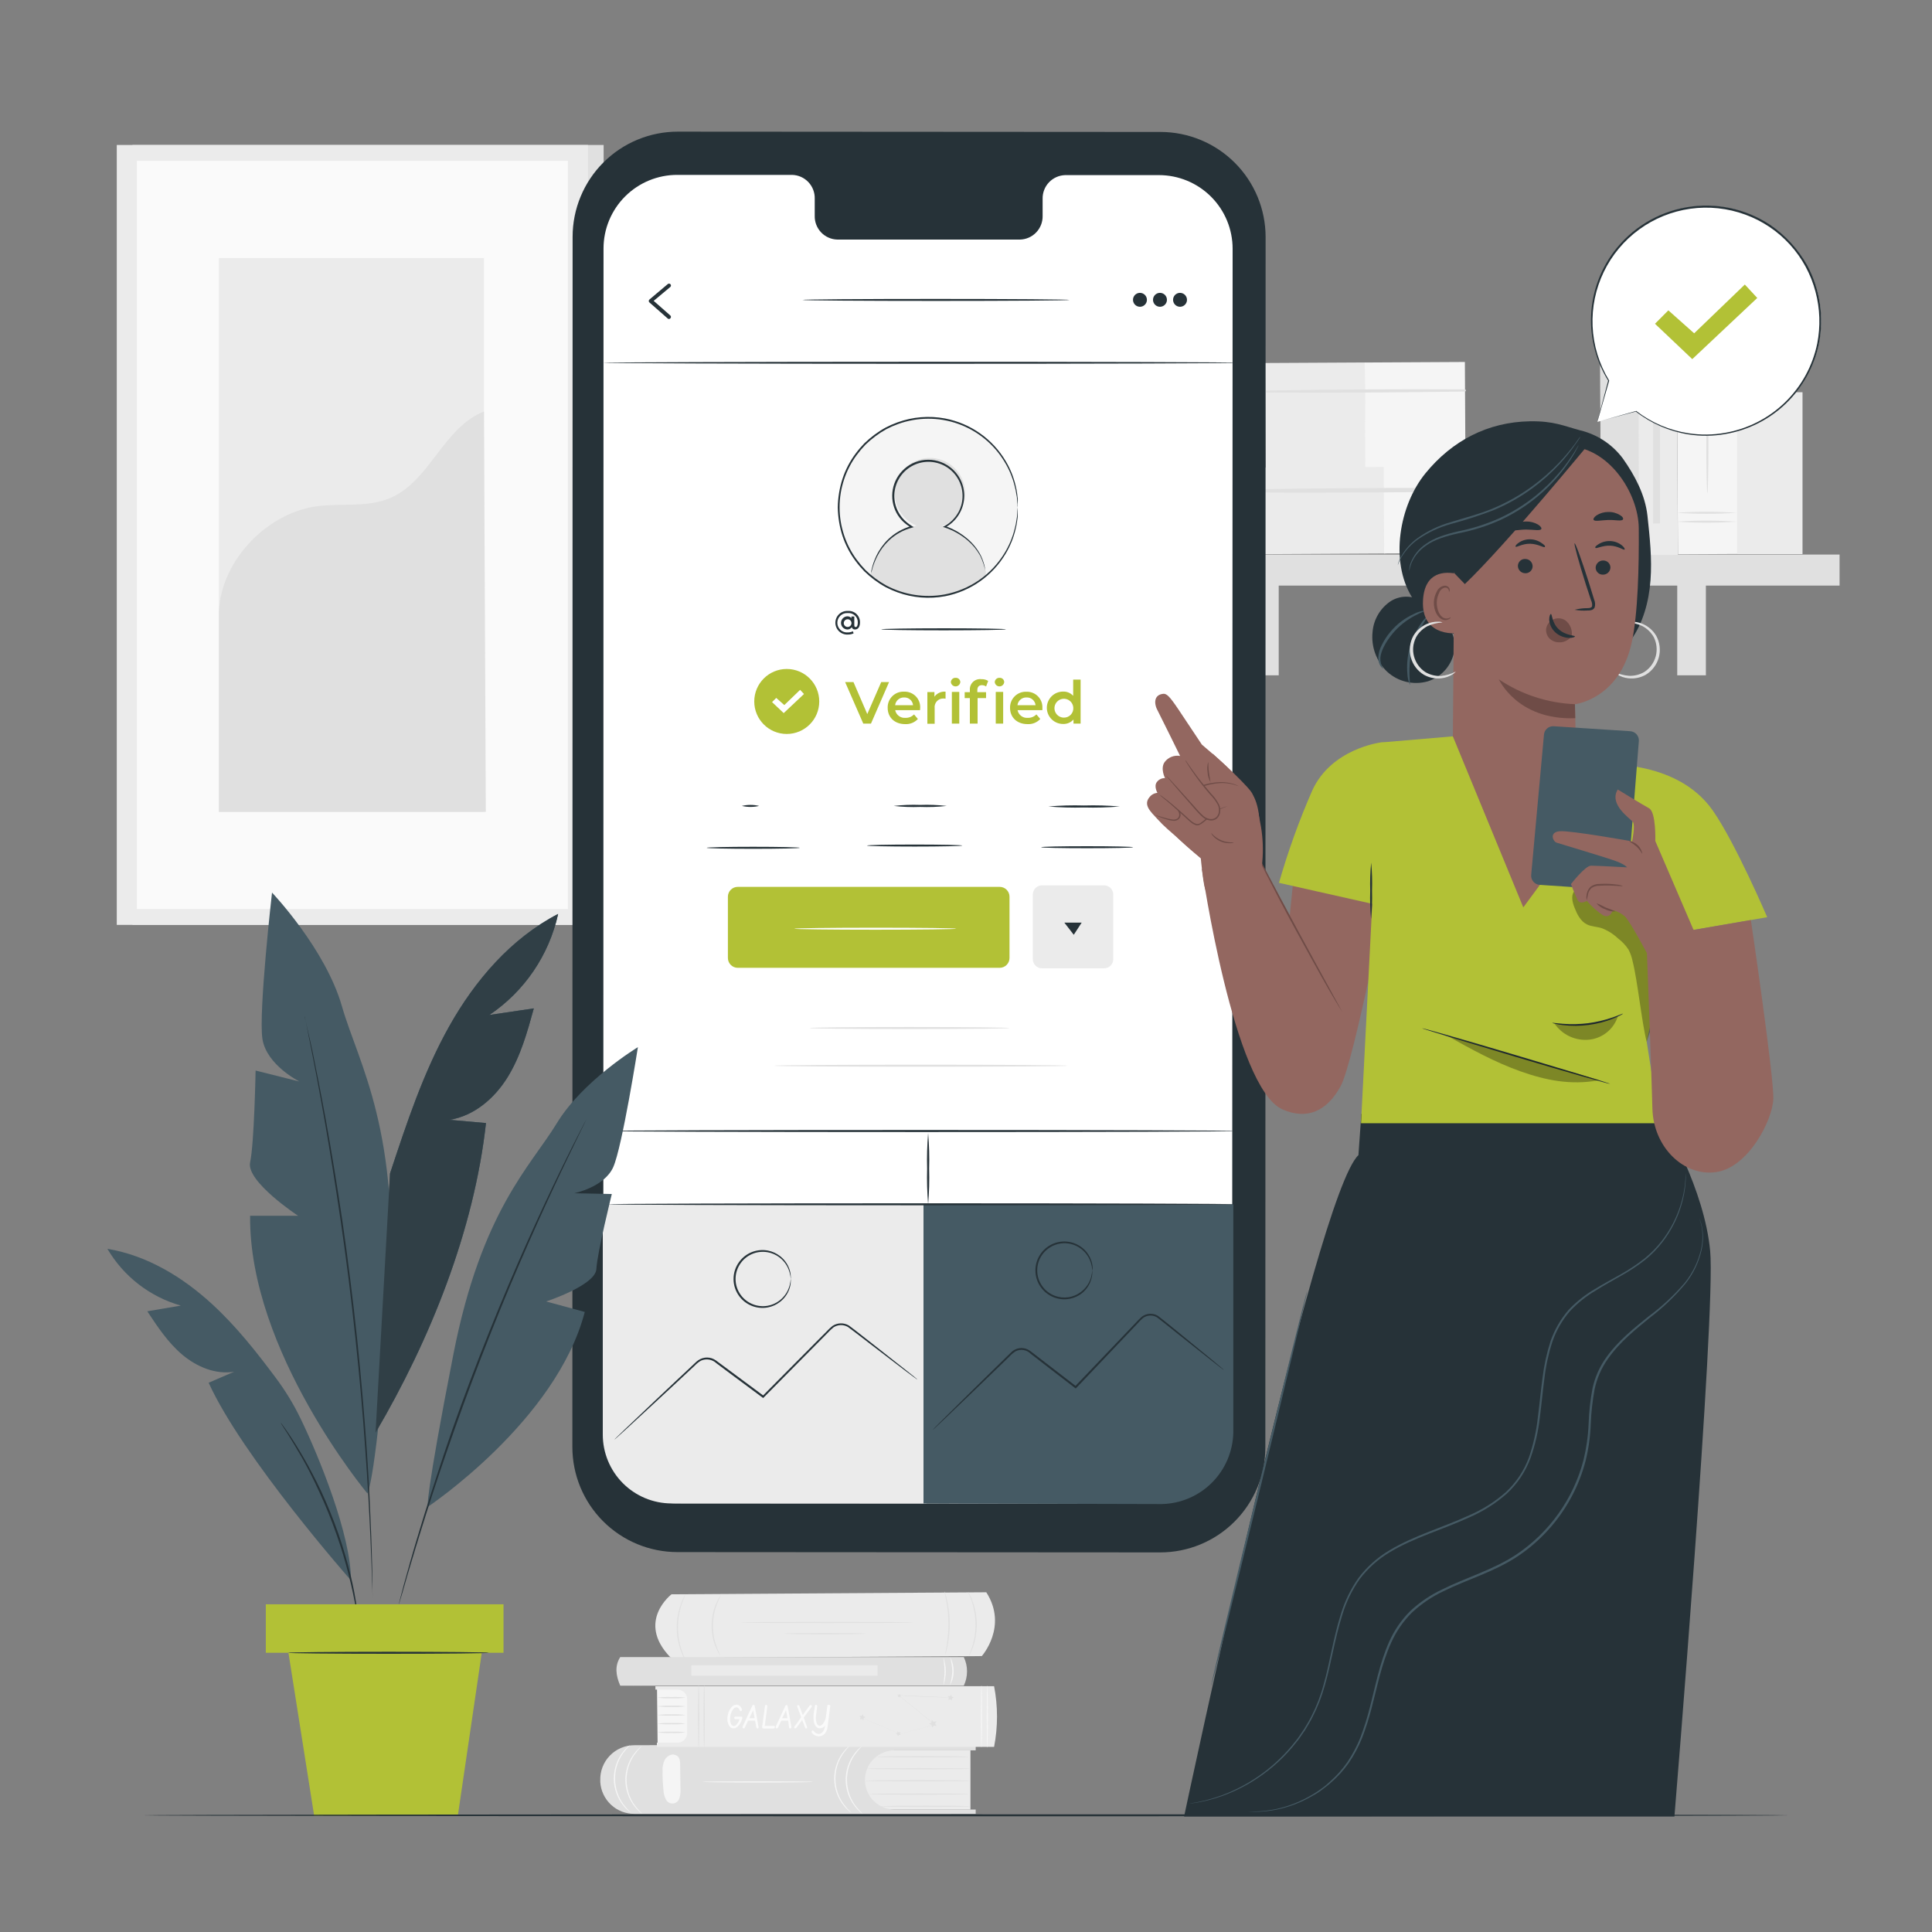 <svg width="244" height="244" viewBox="0 0 244 244" fill="none" xmlns="http://www.w3.org/2000/svg">
<rect x="0" y="0" width="244" height="244" fill="#808080" stroke="none"/>
<path d="M76.235 18.31H16.729V116.808H76.235V18.31Z" fill="#E0E0E0"/>
<path d="M74.254 18.31H14.747V116.808H74.254V18.31Z" fill="#EBEBEB"/>
<path d="M71.721 20.306H17.285V114.807H71.721V20.306Z" fill="#FAFAFA"/>
<path d="M61.117 32.584H27.645V102.524H61.117V32.584Z" fill="#EBEBEB"/>
<path d="M27.645 77.778C27.567 71.243 33.443 64.865 39.913 63.953C42.998 63.518 46.257 64.128 49.161 62.947C54.304 60.839 55.944 54.002 61.122 51.972L61.356 102.529H27.645V77.778Z" fill="#E0E0E0"/>
<path d="M206.961 45.718L202.076 45.744L202.208 70.046L207.093 70.019L206.961 45.718Z" fill="#E0E0E0"/>
<path d="M172.417 45.778L159.768 45.846L159.84 59.261L172.489 59.193L172.417 45.778Z" fill="#EBEBEB"/>
<path d="M185.006 45.715L172.358 45.783L172.43 59.198L185.079 59.129L185.006 45.715Z" fill="#F5F5F5"/>
<path d="M159.786 49.566C168.189 49.634 176.617 49.566 185.02 49.449C185.052 49.443 185.08 49.426 185.1 49.402C185.12 49.377 185.131 49.347 185.131 49.315C185.131 49.283 185.12 49.252 185.1 49.228C185.08 49.203 185.052 49.187 185.02 49.181C176.614 49.132 168.202 49.182 159.786 49.332C159.755 49.332 159.725 49.344 159.703 49.366C159.681 49.388 159.669 49.418 159.669 49.449C159.669 49.48 159.681 49.51 159.703 49.532C159.725 49.554 159.755 49.566 159.786 49.566Z" fill="#E0E0E0"/>
<path d="M174.865 58.974L151.885 59.099L151.944 70.03L174.924 69.906L174.865 58.974Z" fill="#EBEBEB"/>
<path d="M197.731 58.851L174.752 58.975L174.811 69.906L197.79 69.782L197.731 58.851Z" fill="#F5F5F5"/>
<path d="M151.895 62.147C167.16 62.323 182.478 62.147 197.742 61.922C197.774 61.916 197.802 61.9 197.822 61.875C197.842 61.851 197.853 61.82 197.853 61.788C197.853 61.757 197.842 61.726 197.822 61.701C197.802 61.677 197.774 61.66 197.742 61.654C182.478 61.571 167.16 61.581 151.895 61.918C151.868 61.923 151.845 61.938 151.828 61.958C151.811 61.979 151.802 62.005 151.802 62.032C151.802 62.059 151.811 62.085 151.828 62.106C151.845 62.127 151.868 62.142 151.895 62.147Z" fill="#E0E0E0"/>
<path d="M232.327 70.038H143.301V73.957H232.327V70.038Z" fill="#E0E0E0"/>
<path d="M161.494 71.921H157.878V85.288H161.494V71.921Z" fill="#E0E0E0"/>
<path d="M215.442 71.921H211.826V85.288H215.442V71.921Z" fill="#E0E0E0"/>
<path d="M211.729 36.654L206.844 36.68L207.025 70.103L211.909 70.077L211.729 36.654Z" fill="#EBEBEB"/>
<path d="M219.36 42.879L211.772 42.92L211.919 70.003L219.507 69.962L219.36 42.879Z" fill="#F5F5F5"/>
<path d="M219.302 48.107C216.776 48.283 214.24 48.283 211.714 48.107C214.24 47.931 216.776 47.931 219.302 48.107Z" fill="#E0E0E0"/>
<path d="M219.302 46.97C216.776 47.146 214.24 47.146 211.714 46.97C214.24 46.794 216.776 46.794 219.302 46.97Z" fill="#E0E0E0"/>
<path d="M219.302 65.88C216.776 66.056 214.24 66.056 211.714 65.88C214.24 65.704 216.776 65.704 219.302 65.88Z" fill="#E0E0E0"/>
<path d="M219.302 64.763C216.776 64.932 214.241 64.932 211.714 64.763C214.24 64.587 216.776 64.587 219.302 64.763Z" fill="#E0E0E0"/>
<path d="M215.632 62.279C215.559 62.279 215.501 59.546 215.501 56.174C215.501 52.802 215.559 50.074 215.632 50.074C215.706 50.074 215.764 52.802 215.764 56.174C215.764 59.546 215.696 62.279 215.632 62.279Z" fill="#E0E0E0"/>
<path d="M227.647 49.537H219.385V69.979H227.647V49.537Z" fill="#EBEBEB"/>
<path d="M210.616 42.373C210.621 42.652 210.542 42.926 210.391 43.16C210.239 43.395 210.022 43.579 209.765 43.689C209.509 43.799 209.226 43.83 208.951 43.779C208.677 43.727 208.425 43.595 208.226 43.4C208.027 43.204 207.89 42.954 207.834 42.681C207.778 42.407 207.804 42.124 207.91 41.865C208.015 41.607 208.195 41.386 208.427 41.231C208.659 41.075 208.931 40.992 209.21 40.992C209.579 40.991 209.934 41.135 210.197 41.394C210.46 41.652 210.611 42.004 210.616 42.373Z" fill="#E0E0E0"/>
<path d="M209.645 46.233H208.776V66.114H209.645V46.233Z" fill="#E0E0E0"/>
<path d="M84.809 201.349C84.809 201.349 80.335 204.765 84.619 209.259C84.656 209.298 84.7 209.328 84.748 209.349C84.797 209.37 84.849 209.381 84.902 209.381L123.996 209.152C123.996 209.152 127.334 205.409 124.562 201.095L84.809 201.349Z" fill="#EBEBEB"/>
<path d="M115.353 204.906C115.353 204.95 110.473 204.985 104.486 204.985C98.498 204.985 93.613 204.95 93.613 204.906C93.613 204.863 98.493 204.828 104.486 204.828C110.478 204.828 115.353 204.863 115.353 204.906Z" fill="#E0E0E0"/>
<path d="M109.273 206.321C109.273 206.365 106.989 206.4 104.164 206.4C101.338 206.4 99.054 206.365 99.054 206.321C99.054 206.278 101.343 206.239 104.164 206.239C106.984 206.239 109.273 206.278 109.273 206.321Z" fill="#E0E0E0"/>
<path d="M119.35 209.025C119.35 209.025 119.438 208.576 119.56 207.854C119.716 206.912 119.792 205.959 119.784 205.004C119.775 204.048 119.682 203.094 119.506 202.154C119.37 201.432 119.253 200.993 119.277 200.983C119.325 201.08 119.362 201.181 119.389 201.285C119.48 201.562 119.555 201.844 119.614 202.13C119.823 203.072 119.934 204.034 119.945 204.999C119.951 205.964 119.858 206.927 119.667 207.873C119.594 208.235 119.521 208.527 119.462 208.723C119.404 208.918 119.365 209.03 119.35 209.025Z" fill="#E0E0E0"/>
<path d="M122.268 201.056C122.34 201.142 122.399 201.237 122.444 201.339C122.508 201.453 122.567 201.571 122.62 201.691C122.694 201.85 122.759 202.012 122.815 202.179C122.975 202.599 123.1 203.031 123.191 203.472C123.293 204.014 123.35 204.564 123.361 205.116C123.36 205.669 123.311 206.221 123.215 206.766C123.134 207.209 123.016 207.645 122.864 208.069C122.805 208.254 122.732 208.41 122.673 208.557C122.624 208.677 122.567 208.795 122.503 208.908C122.459 209.011 122.404 209.107 122.337 209.196C122.307 209.196 122.527 208.762 122.761 208.039C123.063 207.093 123.211 206.105 123.2 205.111C123.194 204.568 123.142 204.026 123.044 203.491C122.964 203.055 122.853 202.624 122.712 202.203C122.488 201.476 122.244 201.056 122.268 201.056Z" fill="#E0E0E0"/>
<path d="M90.978 209.079C90.905 208.999 90.843 208.91 90.792 208.815C90.725 208.712 90.665 208.604 90.612 208.493C90.534 208.347 90.464 208.197 90.402 208.044C90.237 207.646 90.109 207.232 90.021 206.81C89.918 206.291 89.868 205.762 89.87 205.233C89.882 204.704 89.947 204.178 90.065 203.662C90.164 203.243 90.303 202.834 90.48 202.442C90.544 202.29 90.618 202.141 90.7 201.998C90.754 201.885 90.818 201.778 90.89 201.676C91.002 201.505 91.07 201.412 91.08 201.422C91.09 201.432 90.856 201.812 90.592 202.486C90.433 202.878 90.307 203.283 90.216 203.696C90.111 204.204 90.05 204.72 90.036 205.238C90.037 205.755 90.082 206.271 90.172 206.78C90.255 207.195 90.37 207.603 90.514 208C90.768 208.679 91.002 209.064 90.978 209.079Z" fill="#E0E0E0"/>
<path d="M86.757 210.03C86.676 209.943 86.608 209.845 86.557 209.738C86.487 209.614 86.426 209.485 86.376 209.352C86.287 209.194 86.208 209.031 86.137 208.864C85.948 208.418 85.8 207.956 85.693 207.483C85.42 206.324 85.393 205.12 85.615 203.95C85.701 203.472 85.83 203.004 86 202.549C86.064 202.354 86.147 202.188 86.21 202.037C86.266 201.908 86.33 201.783 86.4 201.661C86.452 201.553 86.514 201.45 86.586 201.354C86.615 201.354 86.366 201.817 86.098 202.588C85.947 203.041 85.831 203.504 85.751 203.974C85.66 204.55 85.617 205.133 85.624 205.716C85.65 206.78 85.856 207.831 86.234 208.825C86.513 209.581 86.781 210.016 86.757 210.03Z" fill="#E0E0E0"/>
<path d="M122.561 221.064V228.54H108.087V221.064H122.561Z" fill="#EBEBEB"/>
<path d="M75.811 224.866C75.811 224.934 75.811 224.997 75.811 225.066C75.881 226.157 76.365 227.181 77.165 227.927C77.966 228.673 79.021 229.084 80.115 229.077H123.225V228.535H112.977C111.986 228.535 111.035 228.141 110.334 227.44C109.633 226.739 109.239 225.789 109.239 224.797C109.239 223.806 109.633 222.855 110.334 222.154C111.035 221.453 111.986 221.059 112.977 221.059H123.225V220.264L80.105 220.41C79.528 220.412 78.957 220.529 78.426 220.756C77.895 220.982 77.415 221.313 77.015 221.729C76.614 222.144 76.301 222.636 76.094 223.175C75.888 223.714 75.791 224.289 75.811 224.866Z" fill="#E0E0E0"/>
<path d="M122.561 224.895C122.561 224.939 119.584 224.978 115.915 224.978C112.245 224.978 109.268 224.939 109.268 224.895C109.268 224.851 112.245 224.817 115.915 224.817C119.584 224.817 122.561 224.856 122.561 224.895Z" fill="#E0E0E0"/>
<path d="M122.351 226.583C122.351 226.627 119.536 226.662 116.061 226.662C112.587 226.662 109.771 226.627 109.771 226.583C109.771 226.54 112.587 226.505 116.061 226.505C119.536 226.505 122.351 226.54 122.351 226.583Z" fill="#E0E0E0"/>
<path d="M122.561 228.125C122.561 228.169 120.028 228.204 116.905 228.204C113.782 228.204 111.249 228.169 111.249 228.125C111.249 228.082 113.782 228.047 116.905 228.047C120.028 228.047 122.561 228.082 122.561 228.125Z" fill="#E0E0E0"/>
<path d="M122.561 223.382C122.561 223.426 119.633 223.46 116.051 223.46C112.469 223.46 109.541 223.426 109.541 223.382C109.541 223.338 112.469 223.304 116.051 223.304C119.633 223.304 122.561 223.338 122.561 223.382Z" fill="#E0E0E0"/>
<path d="M122.351 221.869C122.351 221.913 119.755 221.947 116.559 221.947C113.362 221.947 110.761 221.913 110.761 221.869C110.761 221.825 113.357 221.791 116.559 221.791C119.76 221.791 122.351 221.825 122.351 221.869Z" fill="#E0E0E0"/>
<path d="M81.037 220.532C80.703 220.869 80.396 221.233 80.12 221.62C79.466 222.565 79.121 223.689 79.134 224.838C79.147 225.987 79.517 227.104 80.193 228.033C80.48 228.412 80.795 228.769 81.135 229.102C81.024 229.037 80.921 228.96 80.828 228.872C80.56 228.641 80.318 228.383 80.105 228.101C79.387 227.164 78.992 226.019 78.979 224.839C78.966 223.658 79.335 222.505 80.032 221.552C80.237 221.265 80.473 221.002 80.735 220.766C80.825 220.675 80.927 220.597 81.037 220.532Z" fill="#F5F5F5"/>
<path d="M79.578 220.371C79.248 220.714 78.941 221.079 78.661 221.464C78.009 222.409 77.666 223.533 77.68 224.68C77.694 225.828 78.064 226.943 78.739 227.872C79.024 228.252 79.339 228.609 79.681 228.94C79.567 228.878 79.462 228.801 79.368 228.711C79.101 228.48 78.859 228.222 78.646 227.94C77.928 227.005 77.533 225.862 77.519 224.683C77.505 223.505 77.873 222.353 78.568 221.401C78.773 221.113 79.009 220.848 79.271 220.61C79.363 220.519 79.466 220.438 79.578 220.371Z" fill="#F5F5F5"/>
<path d="M108.868 220.532C108.537 220.872 108.232 221.236 107.955 221.62C107.301 222.565 106.956 223.689 106.97 224.838C106.983 225.987 107.353 227.104 108.029 228.033C108.316 228.412 108.63 228.769 108.97 229.102C108.857 229.038 108.753 228.961 108.658 228.872C108.393 228.641 108.152 228.383 107.941 228.101C107.22 227.166 106.821 226.023 106.805 224.842C106.788 223.662 107.154 222.507 107.848 221.552C108.051 221.264 108.287 221.001 108.551 220.766C108.647 220.677 108.754 220.598 108.868 220.532Z" fill="#F5F5F5"/>
<path d="M107.414 220.371C107.08 220.711 106.773 221.076 106.496 221.464C105.841 222.408 105.497 223.531 105.51 224.68C105.523 225.828 105.893 226.943 106.569 227.872C106.856 228.251 107.171 228.608 107.511 228.94C107.4 228.876 107.297 228.799 107.204 228.711C106.935 228.481 106.693 228.223 106.482 227.94C105.764 227.005 105.368 225.862 105.354 224.683C105.34 223.505 105.708 222.353 106.403 221.401C106.609 221.113 106.844 220.848 107.106 220.61C107.198 220.517 107.301 220.437 107.414 220.371Z" fill="#F5F5F5"/>
<path d="M85.942 225.944L85.898 222.899C85.913 222.634 85.879 222.369 85.795 222.118C85.751 221.992 85.674 221.881 85.572 221.795C85.469 221.709 85.346 221.652 85.215 221.63C84.834 221.459 84.239 221.776 83.975 222.216C83.742 222.677 83.639 223.193 83.677 223.709C83.668 224.511 83.707 225.313 83.794 226.11C83.811 226.493 83.907 226.869 84.078 227.213C84.153 227.391 84.284 227.54 84.45 227.64C84.615 227.739 84.808 227.784 85.001 227.767C85.194 227.75 85.376 227.673 85.522 227.546C85.668 227.419 85.771 227.25 85.815 227.061C85.928 226.7 85.971 226.321 85.942 225.944Z" fill="#F5F5F5"/>
<path d="M102.685 225.041C102.685 225.085 99.567 225.124 95.726 225.124C91.885 225.124 88.762 225.085 88.762 225.041C88.762 224.997 91.88 224.963 95.726 224.963C99.571 224.963 102.685 224.997 102.685 225.041Z" fill="#F5F5F5"/>
<path d="M83.053 220.234L82.975 213.144H86.835L86.966 220.234H83.053Z" fill="#F5F5F5"/>
<path d="M86.605 214.403C86.01 214.484 85.409 214.512 84.809 214.486C84.211 214.512 83.612 214.485 83.019 214.403C83.612 214.325 84.211 214.299 84.809 214.325C85.409 214.299 86.01 214.325 86.605 214.403Z" fill="#E0E0E0"/>
<path d="M86.605 215.501C86.01 215.579 85.409 215.605 84.809 215.579C84.211 215.605 83.612 215.579 83.019 215.501C83.612 215.423 84.211 215.396 84.809 215.423C85.409 215.396 86.01 215.423 86.605 215.501Z" fill="#E0E0E0"/>
<path d="M86.605 216.594C86.01 216.672 85.409 216.698 84.809 216.672C84.211 216.698 83.612 216.672 83.019 216.594C83.612 216.516 84.211 216.489 84.809 216.516C85.409 216.489 86.01 216.516 86.605 216.594Z" fill="#E0E0E0"/>
<path d="M86.605 217.687C86.01 217.765 85.409 217.791 84.809 217.765C84.211 217.792 83.612 217.765 83.019 217.687C83.612 217.609 84.211 217.583 84.809 217.609C85.409 217.583 86.01 217.609 86.605 217.687Z" fill="#E0E0E0"/>
<path d="M86.605 218.78C86.01 218.862 85.409 218.89 84.809 218.863C84.211 218.89 83.612 218.862 83.019 218.78C83.612 218.705 84.211 218.679 84.809 218.702C85.409 218.679 86.01 218.705 86.605 218.78Z" fill="#E0E0E0"/>
<path d="M82.769 212.954H125.548C126.039 215.486 126.039 218.088 125.548 220.62H82.96V220.088H85.566C85.727 220.088 85.887 220.056 86.036 219.994C86.185 219.933 86.32 219.842 86.434 219.728C86.547 219.613 86.638 219.478 86.699 219.329C86.76 219.179 86.791 219.02 86.791 218.858V214.618C86.791 214.456 86.76 214.297 86.699 214.147C86.638 213.998 86.547 213.863 86.434 213.748C86.32 213.634 86.185 213.543 86.036 213.482C85.887 213.42 85.727 213.388 85.566 213.388H82.779L82.769 212.954Z" fill="#EBEBEB"/>
<path d="M92.881 216.794H93.593C93.619 216.787 93.646 216.787 93.671 216.794C93.696 216.806 93.716 216.825 93.73 216.848C93.744 216.872 93.751 216.899 93.75 216.926C93.752 216.942 93.752 216.958 93.75 216.975C93.75 217.033 93.72 217.092 93.701 217.155C93.615 217.455 93.462 217.73 93.252 217.96C93.179 218.053 93.087 218.128 92.983 218.183C92.879 218.238 92.764 218.27 92.647 218.278H92.559C92.457 218.259 92.36 218.217 92.275 218.157C92.191 218.096 92.121 218.017 92.071 217.926C91.922 217.665 91.85 217.368 91.861 217.067C91.862 216.86 91.89 216.653 91.944 216.452C92.022 216.149 92.167 215.868 92.369 215.628C92.444 215.527 92.541 215.444 92.652 215.385C92.764 215.326 92.887 215.292 93.013 215.286C93.105 215.286 93.197 215.306 93.281 215.345C93.484 215.458 93.634 215.645 93.701 215.867C93.705 215.891 93.705 215.916 93.701 215.94C93.707 215.964 93.707 215.989 93.701 216.013C93.688 216.037 93.669 216.056 93.645 216.07C93.622 216.084 93.596 216.091 93.569 216.091C93.553 216.097 93.536 216.097 93.52 216.091C93.498 216.085 93.477 216.074 93.46 216.057C93.443 216.041 93.43 216.021 93.423 215.999C93.401 215.938 93.372 215.88 93.335 215.828C93.299 215.768 93.249 215.719 93.19 215.684C93.13 215.649 93.062 215.63 92.993 215.628C92.908 215.628 92.826 215.658 92.759 215.711C92.58 215.858 92.445 216.053 92.369 216.272C92.261 216.527 92.204 216.8 92.203 217.077C92.196 217.295 92.237 217.512 92.325 217.711C92.351 217.79 92.401 217.858 92.467 217.908C92.533 217.958 92.613 217.986 92.695 217.99C92.765 217.982 92.832 217.959 92.892 217.922C92.951 217.886 93.003 217.838 93.042 217.78C93.206 217.586 93.33 217.362 93.408 217.121C93.081 217.121 92.92 217.121 92.896 217.121C92.85 217.121 92.807 217.103 92.775 217.071C92.743 217.039 92.725 216.996 92.725 216.95V216.897C92.738 216.866 92.76 216.84 92.788 216.822C92.815 216.804 92.848 216.794 92.881 216.794Z" fill="#FAFAFA"/>
<path d="M95.311 215.398C95.311 215.398 95.311 215.433 95.311 215.452C95.341 215.553 95.503 216.436 95.799 218.102C95.802 218.115 95.802 218.128 95.799 218.141C95.806 218.167 95.806 218.193 95.799 218.219C95.788 218.243 95.77 218.263 95.748 218.277C95.725 218.291 95.699 218.298 95.672 218.297H95.648C95.62 218.292 95.594 218.28 95.574 218.261C95.553 218.242 95.538 218.217 95.531 218.19L95.36 217.306H94.482L94.057 218.195C94.061 218.204 94.061 218.214 94.057 218.224C94.043 218.246 94.023 218.264 94 218.276C93.977 218.289 93.952 218.296 93.925 218.297C93.896 218.296 93.868 218.288 93.842 218.273C93.821 218.258 93.804 218.238 93.792 218.215C93.78 218.192 93.774 218.167 93.774 218.141C93.77 218.127 93.77 218.111 93.774 218.097C93.799 218.034 93.842 217.941 93.906 217.809C94.521 216.462 94.882 215.672 95.009 215.428C95.021 215.398 95.041 215.372 95.067 215.353C95.092 215.334 95.123 215.323 95.155 215.32C95.186 215.319 95.216 215.325 95.244 215.339C95.271 215.352 95.294 215.373 95.311 215.398ZM95.121 215.994L94.633 216.994H95.306L95.121 215.994Z" fill="#FAFAFA"/>
<path d="M97.698 218.297H96.409C96.38 218.296 96.351 218.288 96.326 218.273C96.304 218.252 96.286 218.227 96.274 218.199C96.261 218.172 96.254 218.142 96.253 218.112C96.253 218.063 96.37 217.179 96.609 215.476C96.607 215.457 96.607 215.437 96.609 215.418C96.62 215.389 96.639 215.365 96.665 215.348C96.69 215.331 96.721 215.323 96.751 215.325C96.773 215.32 96.797 215.32 96.819 215.325C96.845 215.337 96.866 215.357 96.881 215.381C96.896 215.405 96.903 215.433 96.902 215.462L96.819 216.184C96.673 217.313 96.595 217.908 96.585 217.97H97.683C97.71 217.965 97.739 217.965 97.766 217.97C97.796 217.981 97.821 218.001 97.838 218.028C97.856 218.054 97.865 218.085 97.864 218.116C97.866 218.133 97.866 218.149 97.864 218.165C97.854 218.202 97.833 218.235 97.803 218.259C97.773 218.283 97.736 218.296 97.698 218.297Z" fill="#FAFAFA"/>
<path d="M99.459 215.398C99.459 215.398 99.459 215.433 99.459 215.452C99.489 215.555 99.659 216.428 99.947 218.102C99.95 218.115 99.95 218.128 99.947 218.141C99.946 218.169 99.938 218.196 99.923 218.219C99.912 218.243 99.894 218.263 99.871 218.277C99.849 218.291 99.823 218.298 99.796 218.297H99.772C99.744 218.291 99.719 218.278 99.698 218.259C99.678 218.241 99.663 218.216 99.654 218.19L99.552 217.306H98.674L98.249 218.195C98.251 218.204 98.251 218.214 98.249 218.224C98.233 218.245 98.212 218.263 98.189 218.275C98.165 218.288 98.139 218.295 98.112 218.297C98.083 218.296 98.055 218.287 98.029 218.273C98.008 218.258 97.991 218.238 97.979 218.215C97.967 218.192 97.961 218.167 97.961 218.141C97.959 218.126 97.959 218.112 97.961 218.097C97.986 218.034 98.029 217.941 98.093 217.809C98.708 216.462 99.069 215.672 99.196 215.428C99.208 215.398 99.228 215.372 99.254 215.353C99.279 215.334 99.31 215.323 99.342 215.32C99.366 215.325 99.389 215.334 99.409 215.347C99.429 215.361 99.446 215.378 99.459 215.398ZM99.269 215.994L98.781 216.994H99.454L99.269 215.994Z" fill="#FAFAFA"/>
<path d="M101.504 216.921L101.738 217.565C101.87 217.936 101.938 218.126 101.938 218.146C101.946 218.171 101.946 218.198 101.938 218.224C101.924 218.246 101.905 218.265 101.882 218.277C101.859 218.29 101.833 218.297 101.806 218.297C101.748 218.297 101.709 218.263 101.68 218.195C101.65 218.126 101.68 218.146 101.655 218.126C101.587 217.965 101.47 217.638 101.309 217.219L100.582 218.195C100.567 218.218 100.547 218.238 100.523 218.253C100.499 218.267 100.473 218.276 100.445 218.278C100.419 218.283 100.393 218.283 100.367 218.278C100.343 218.265 100.324 218.246 100.311 218.222C100.298 218.199 100.292 218.172 100.294 218.146V218.136C100.31 218.089 100.337 218.046 100.372 218.009C100.616 217.692 100.86 217.316 101.182 216.882C101.153 216.794 101.123 216.716 101.094 216.638C100.821 215.901 100.679 215.52 100.679 215.496C100.675 215.47 100.675 215.444 100.679 215.418C100.691 215.395 100.71 215.375 100.732 215.362C100.754 215.348 100.78 215.34 100.806 215.34C100.835 215.34 100.864 215.349 100.889 215.364C100.914 215.38 100.934 215.402 100.948 215.428L101.382 216.589L102.241 215.418C102.256 215.395 102.276 215.377 102.3 215.364C102.324 215.351 102.35 215.344 102.377 215.345C102.4 215.34 102.423 215.34 102.446 215.345C102.471 215.357 102.492 215.377 102.506 215.401C102.519 215.426 102.526 215.453 102.524 215.481C102.53 215.505 102.53 215.531 102.524 215.555L101.504 216.921Z" fill="#FAFAFA"/>
<path d="M104.705 215.33C104.728 215.325 104.751 215.325 104.774 215.33C104.799 215.341 104.82 215.36 104.835 215.383C104.85 215.407 104.857 215.434 104.856 215.462C104.647 217.131 104.53 218.029 104.51 218.165C104.473 218.418 104.378 218.659 104.232 218.868C104.093 219.064 103.888 219.203 103.655 219.26C103.423 219.317 103.177 219.289 102.963 219.18C102.771 219.101 102.611 218.961 102.509 218.78C102.505 218.756 102.505 218.731 102.509 218.707C102.502 218.681 102.502 218.654 102.509 218.629C102.521 218.605 102.54 218.584 102.564 218.571C102.587 218.557 102.614 218.55 102.641 218.551C102.664 218.552 102.686 218.559 102.706 218.57C102.727 218.581 102.744 218.596 102.758 218.614C102.83 218.725 102.927 218.817 103.042 218.882C103.156 218.948 103.285 218.985 103.417 218.99C103.512 218.985 103.605 218.96 103.69 218.915C103.774 218.871 103.848 218.808 103.905 218.731C104.081 218.497 104.179 218.214 104.188 217.921C104.139 218 104.074 218.069 103.998 218.121C103.866 218.221 103.704 218.274 103.539 218.273H103.451C103.349 218.255 103.251 218.214 103.167 218.153C103.082 218.092 103.013 218.013 102.963 217.921C102.811 217.662 102.736 217.363 102.748 217.062C102.748 216.906 102.748 216.745 102.748 216.574C102.771 216.311 102.83 215.94 102.924 215.462C102.92 215.447 102.92 215.432 102.924 215.418C102.932 215.387 102.949 215.36 102.974 215.341C102.999 215.321 103.029 215.311 103.061 215.311C103.087 215.312 103.112 215.32 103.134 215.335C103.157 215.345 103.177 215.363 103.191 215.384C103.205 215.406 103.212 215.431 103.212 215.457C103.198 215.653 103.174 215.849 103.139 216.043C103.088 216.341 103.056 216.643 103.041 216.945C103.032 217.183 103.07 217.42 103.153 217.643C103.241 217.853 103.368 217.955 103.534 217.955H103.588C103.75 217.904 103.887 217.795 103.973 217.648C104.127 217.435 104.235 217.193 104.29 216.936L104.486 215.472C104.483 215.451 104.483 215.429 104.486 215.408C104.492 215.386 104.503 215.366 104.518 215.349C104.534 215.332 104.553 215.319 104.575 215.311C104.597 215.304 104.62 215.301 104.642 215.305C104.665 215.308 104.687 215.317 104.705 215.33Z" fill="#FAFAFA"/>
<path d="M123.952 220.718C123.908 220.718 123.869 218.961 123.869 216.789C123.869 214.618 123.908 212.856 123.952 212.856C123.996 212.856 124.03 214.618 124.03 216.789C124.03 218.961 123.986 220.718 123.952 220.718Z" fill="#F5F5F5"/>
<path d="M88.933 220.718C88.889 220.718 88.855 218.961 88.855 216.789C88.855 214.618 88.889 212.856 88.933 212.856C88.977 212.856 89.011 214.618 89.011 216.789C89.011 218.961 88.977 220.718 88.933 220.718Z" fill="#E0E0E0"/>
<path d="M124.689 220.718C124.65 220.718 124.611 218.961 124.611 216.789C124.611 214.618 124.65 212.856 124.689 212.856C124.728 212.856 124.772 214.618 124.772 216.789C124.772 218.961 124.733 220.718 124.689 220.718Z" fill="#F5F5F5"/>
<path d="M88.235 220.718C88.191 220.718 88.152 218.961 88.152 216.789C88.152 214.618 88.191 212.856 88.235 212.856C88.279 212.856 88.313 214.618 88.313 216.789C88.313 218.961 88.274 220.718 88.235 220.718Z" fill="#E0E0E0"/>
<path d="M113.567 214.149L118.086 217.795L118.125 217.829H118.076L117.476 217.99L113.66 218.99L110.2 217.526L109.224 217.106L108.966 216.994L108.902 216.965H108.878H108.902L108.97 216.994L109.229 217.097L110.205 217.507L113.67 218.971L117.486 217.965L118.091 217.804V217.848L113.577 214.193" fill="#E0E0E0"/>
<path d="M117.671 217.219L117.92 217.448L118.252 217.38L118.106 217.682L118.277 217.975L117.94 217.936L117.715 218.185L117.652 217.853L117.344 217.716L117.637 217.555L117.671 217.219Z" fill="#E0E0E0"/>
<path d="M113.338 218.653L113.504 218.795L113.719 218.736L113.636 218.941L113.758 219.122L113.538 219.107L113.401 219.278L113.348 219.068L113.143 218.99L113.328 218.873L113.338 218.653Z" fill="#E0E0E0"/>
<path d="M108.546 216.692L108.814 216.706L108.98 216.496L109.049 216.755L109.302 216.848L109.073 216.989L109.063 217.262L108.853 217.092L108.6 217.165L108.697 216.911L108.546 216.692Z" fill="#E0E0E0"/>
<path d="M119.701 214.208L119.97 214.227L120.136 214.012L120.204 214.276L120.453 214.369L120.228 214.51L120.219 214.779L120.009 214.608L119.75 214.681L119.853 214.432L119.701 214.208Z" fill="#E0E0E0"/>
<path d="M113.348 214.032L113.518 214.042L113.626 213.91L113.67 214.076L113.831 214.134L113.684 214.227L113.679 214.398L113.548 214.286L113.382 214.334L113.445 214.173L113.348 214.032Z" fill="#E0E0E0"/>
<path d="M120.077 214.398C120.077 214.398 118.613 214.364 116.813 214.291C115.012 214.217 113.548 214.134 113.548 214.115C113.548 214.095 115.012 214.149 116.813 214.227C118.613 214.305 120.077 214.378 120.077 214.398Z" fill="#E0E0E0"/>
<path d="M121.722 212.89H78.334C77.768 211.602 77.626 210.377 78.334 209.279H121.722C121.991 209.843 122.131 210.46 122.131 211.084C122.131 211.709 121.991 212.326 121.722 212.89Z" fill="#E0E0E0"/>
<path d="M110.825 210.309H87.318V211.621H110.825V210.309Z" fill="#EBEBEB"/>
<path d="M79.998 212.91C79.855 212.789 79.738 212.639 79.656 212.47C79.435 212.076 79.3 211.64 79.261 211.19C79.221 210.74 79.278 210.286 79.427 209.86C79.475 209.679 79.566 209.511 79.69 209.372C79.648 209.55 79.596 209.726 79.534 209.899C79.421 210.316 79.381 210.751 79.417 211.182C79.46 211.613 79.573 212.033 79.754 212.426C79.85 212.58 79.931 212.742 79.998 212.91Z" fill="#E0E0E0"/>
<path d="M80.94 212.91C80.793 212.792 80.676 212.641 80.598 212.47C80.374 212.078 80.238 211.642 80.198 211.192C80.159 210.741 80.216 210.287 80.364 209.86C80.417 209.68 80.507 209.514 80.627 209.372C80.588 209.551 80.535 209.727 80.471 209.899C80.36 210.317 80.322 210.751 80.359 211.182C80.397 211.614 80.511 212.035 80.696 212.426C80.787 212.583 80.868 212.744 80.94 212.91Z" fill="#E0E0E0"/>
<path d="M119.965 212.822C120.138 212.249 120.242 211.658 120.273 211.06C120.247 210.46 120.15 209.866 119.985 209.289C120.303 209.823 120.458 210.439 120.429 211.06C120.454 211.68 120.292 212.294 119.965 212.822Z" fill="#F5F5F5"/>
<path d="M119.16 212.817C119.111 212.817 119.291 212.041 119.287 211.084C119.282 210.128 119.106 209.367 119.155 209.357C119.542 210.478 119.542 211.696 119.155 212.817H119.16Z" fill="#F5F5F5"/>
<path d="M146.522 196.059L85.556 196.02C83.813 196.019 82.087 195.675 80.477 195.008C78.867 194.34 77.404 193.362 76.172 192.129C74.939 190.896 73.962 189.432 73.296 187.821C72.629 186.211 72.287 184.485 72.287 182.741L72.317 29.905C72.317 28.16 72.662 26.433 73.33 24.822C73.998 23.21 74.977 21.746 76.211 20.513C77.445 19.28 78.909 18.302 80.521 17.636C82.133 16.968 83.861 16.626 85.605 16.626L146.566 16.665C150.086 16.668 153.462 18.068 155.951 20.558C158.439 23.047 159.838 26.423 159.839 29.944L159.805 182.78C159.805 184.525 159.462 186.252 158.794 187.863C158.126 189.474 157.148 190.938 155.914 192.171C154.681 193.405 153.216 194.383 151.605 195.05C149.993 195.717 148.266 196.06 146.522 196.059Z" fill="#263238"/>
<path d="M146.366 22.116H134.546C134.161 22.124 133.78 22.208 133.427 22.363C133.074 22.518 132.754 22.741 132.488 23.02C132.221 23.299 132.012 23.628 131.873 23.988C131.734 24.348 131.667 24.732 131.677 25.117V27.26C131.686 27.645 131.619 28.029 131.479 28.389C131.339 28.748 131.13 29.077 130.863 29.355C130.596 29.634 130.276 29.857 129.923 30.011C129.569 30.166 129.189 30.249 128.803 30.256H105.764C105.378 30.248 104.998 30.165 104.645 30.009C104.291 29.854 103.972 29.631 103.706 29.352C103.439 29.073 103.23 28.744 103.091 28.384C102.952 28.024 102.885 27.641 102.895 27.255V25.108C102.907 24.721 102.843 24.337 102.706 23.976C102.569 23.614 102.362 23.284 102.096 23.003C101.831 22.722 101.513 22.497 101.16 22.339C100.807 22.182 100.426 22.096 100.04 22.087H95.882H85.541C84.319 22.084 83.108 22.323 81.978 22.788C80.848 23.254 79.821 23.938 78.955 24.801C78.09 25.664 77.403 26.689 76.933 27.817C76.464 28.946 76.222 30.156 76.221 31.378L76.192 180.56C76.188 181.78 76.425 182.989 76.889 184.117C77.353 185.246 78.035 186.271 78.897 187.135C79.758 187.999 80.782 188.685 81.908 189.153C83.035 189.621 84.243 189.861 85.463 189.861L146.307 189.896C147.529 189.896 148.738 189.656 149.867 189.189C150.996 188.723 152.022 188.038 152.886 187.175C153.75 186.311 154.436 185.286 154.904 184.158C155.372 183.03 155.613 181.821 155.613 180.599L155.672 31.418C155.672 30.196 155.431 28.986 154.964 27.857C154.496 26.728 153.81 25.703 152.946 24.839C152.082 23.975 151.056 23.29 149.927 22.823C148.798 22.356 147.588 22.116 146.366 22.116Z" fill="white"/>
<path d="M156.34 45.818C156.34 45.887 138.377 45.945 116.227 45.945C94.077 45.945 76.128 45.872 76.128 45.818C76.128 45.765 94.086 45.691 116.251 45.691C138.416 45.691 156.34 45.745 156.34 45.818Z" fill="#263238"/>
<path d="M84.497 40.289C84.438 40.29 84.381 40.269 84.336 40.231L82.018 38.196C81.991 38.174 81.969 38.145 81.954 38.113C81.94 38.081 81.933 38.046 81.935 38.01C81.935 37.975 81.942 37.94 81.958 37.908C81.973 37.875 81.995 37.847 82.023 37.825L84.341 35.873C84.391 35.833 84.455 35.813 84.519 35.82C84.583 35.826 84.642 35.858 84.683 35.907C84.703 35.932 84.719 35.96 84.728 35.99C84.738 36.021 84.741 36.053 84.738 36.085C84.734 36.117 84.725 36.148 84.71 36.176C84.694 36.204 84.674 36.229 84.648 36.249L82.555 37.996L84.653 39.84C84.678 39.861 84.698 39.886 84.712 39.915C84.727 39.943 84.735 39.974 84.737 40.006C84.74 40.038 84.736 40.07 84.725 40.1C84.715 40.13 84.699 40.158 84.678 40.182C84.658 40.213 84.631 40.238 84.6 40.257C84.569 40.276 84.534 40.287 84.497 40.289Z" fill="#263238"/>
<path d="M135.078 37.879C135.078 37.952 127.529 38.005 118.213 38.005C108.897 38.005 101.348 37.952 101.348 37.879C101.348 37.805 108.897 37.752 118.213 37.752C127.529 37.752 135.078 37.81 135.078 37.879Z" fill="#263238"/>
<path d="M144.848 37.864C144.848 38.038 144.797 38.208 144.7 38.352C144.604 38.496 144.466 38.609 144.306 38.675C144.145 38.742 143.969 38.759 143.798 38.725C143.628 38.692 143.471 38.608 143.349 38.485C143.226 38.362 143.142 38.206 143.108 38.035C143.074 37.865 143.092 37.688 143.158 37.528C143.225 37.367 143.337 37.23 143.482 37.134C143.626 37.037 143.796 36.986 143.97 36.986C144.203 36.986 144.426 37.078 144.591 37.243C144.756 37.408 144.848 37.631 144.848 37.864Z" fill="#263238"/>
<path d="M147.376 37.864C147.376 38.038 147.324 38.208 147.228 38.352C147.131 38.497 146.993 38.61 146.833 38.676C146.672 38.742 146.495 38.759 146.324 38.725C146.154 38.691 145.997 38.607 145.875 38.483C145.752 38.36 145.669 38.203 145.635 38.032C145.602 37.862 145.62 37.685 145.687 37.525C145.755 37.364 145.868 37.227 146.013 37.131C146.158 37.035 146.328 36.985 146.502 36.986C146.618 36.986 146.732 37.008 146.838 37.053C146.944 37.097 147.041 37.161 147.122 37.243C147.203 37.325 147.267 37.422 147.311 37.528C147.354 37.635 147.377 37.749 147.376 37.864Z" fill="#263238"/>
<path d="M149.909 37.864C149.909 38.038 149.857 38.208 149.761 38.352C149.664 38.496 149.527 38.609 149.366 38.675C149.206 38.742 149.029 38.759 148.859 38.725C148.689 38.692 148.532 38.608 148.409 38.485C148.286 38.362 148.203 38.206 148.169 38.035C148.135 37.865 148.152 37.688 148.219 37.528C148.285 37.367 148.398 37.23 148.542 37.134C148.687 37.037 148.857 36.986 149.03 36.986C149.263 36.986 149.487 37.078 149.651 37.243C149.816 37.408 149.909 37.631 149.909 37.864Z" fill="#263238"/>
<path d="M108.614 78.592C108.614 79.158 108.38 79.5 107.989 79.5C107.897 79.509 107.805 79.485 107.729 79.432C107.653 79.379 107.599 79.301 107.575 79.212C107.509 79.307 107.421 79.383 107.317 79.434C107.214 79.484 107.099 79.507 106.984 79.5C106.775 79.484 106.579 79.389 106.436 79.235C106.293 79.081 106.213 78.878 106.213 78.668C106.213 78.458 106.293 78.255 106.436 78.101C106.579 77.947 106.775 77.852 106.984 77.836C107.087 77.831 107.19 77.849 107.285 77.889C107.379 77.93 107.464 77.992 107.531 78.07V77.856H107.892V78.968C107.892 79.134 107.97 79.193 108.063 79.193C108.238 79.193 108.336 78.983 108.336 78.597C108.339 78.436 108.307 78.275 108.244 78.127C108.181 77.978 108.087 77.845 107.969 77.735C107.85 77.625 107.71 77.541 107.558 77.488C107.405 77.436 107.243 77.416 107.082 77.431C106.912 77.416 106.742 77.436 106.581 77.49C106.419 77.545 106.271 77.632 106.146 77.747C106.02 77.862 105.92 78.001 105.852 78.157C105.783 78.313 105.748 78.481 105.748 78.651C105.748 78.821 105.783 78.989 105.852 79.145C105.92 79.3 106.02 79.44 106.146 79.555C106.271 79.67 106.419 79.757 106.581 79.811C106.742 79.866 106.912 79.886 107.082 79.871C107.302 79.872 107.519 79.822 107.716 79.725L107.804 79.988C107.578 80.092 107.331 80.144 107.082 80.139C106.879 80.151 106.676 80.121 106.485 80.051C106.294 79.982 106.119 79.874 105.971 79.734C105.823 79.594 105.706 79.426 105.625 79.24C105.545 79.053 105.503 78.852 105.503 78.648C105.503 78.445 105.545 78.244 105.625 78.057C105.706 77.871 105.823 77.702 105.971 77.563C106.119 77.423 106.294 77.315 106.485 77.246C106.676 77.176 106.879 77.146 107.082 77.158C107.279 77.143 107.476 77.169 107.662 77.234C107.849 77.3 108.019 77.403 108.163 77.538C108.307 77.673 108.422 77.837 108.499 78.018C108.577 78.199 108.616 78.395 108.614 78.592ZM107.536 78.665C107.53 78.57 107.497 78.479 107.44 78.403C107.383 78.326 107.304 78.269 107.215 78.236C107.125 78.204 107.028 78.198 106.936 78.22C106.843 78.242 106.759 78.291 106.694 78.36C106.628 78.429 106.585 78.516 106.568 78.61C106.551 78.704 106.563 78.8 106.6 78.888C106.638 78.975 106.7 79.05 106.78 79.102C106.859 79.155 106.952 79.183 107.048 79.183C107.114 79.183 107.18 79.169 107.241 79.143C107.303 79.117 107.358 79.078 107.403 79.03C107.449 78.981 107.485 78.924 107.507 78.861C107.53 78.799 107.54 78.732 107.536 78.665Z" fill="#263238"/>
<path d="M127.056 79.481C127.056 79.549 123.522 79.608 119.17 79.608C114.817 79.608 111.288 79.549 111.288 79.481C111.288 79.412 114.817 79.349 119.17 79.349C123.522 79.349 127.056 79.407 127.056 79.481Z" fill="#263238"/>
<path d="M95.877 101.782C95.158 101.951 94.41 101.951 93.691 101.782C94.41 101.613 95.158 101.613 95.877 101.782Z" fill="#263238"/>
<path d="M101.016 107.072C101.016 107.141 98.381 107.199 95.126 107.199C91.871 107.199 89.24 107.141 89.24 107.072C89.24 107.004 91.876 106.945 95.126 106.945C98.376 106.945 101.016 107.004 101.016 107.072Z" fill="#263238"/>
<path d="M119.56 101.782C118.449 101.911 117.33 101.953 116.212 101.909C115.095 101.953 113.975 101.911 112.865 101.782C113.976 101.657 115.095 101.614 116.212 101.655C117.33 101.614 118.449 101.657 119.56 101.782Z" fill="#263238"/>
<path d="M121.541 106.789C121.541 106.857 118.843 106.916 115.514 106.916C112.186 106.916 109.483 106.857 109.483 106.789C109.483 106.721 112.181 106.662 115.514 106.662C118.847 106.662 121.541 106.721 121.541 106.789Z" fill="#263238"/>
<path d="M141.422 101.855C139.921 101.981 138.414 102.023 136.908 101.982C135.402 102.023 133.895 101.981 132.394 101.855C133.895 101.727 135.402 101.684 136.908 101.729C138.414 101.684 139.921 101.727 141.422 101.855Z" fill="#263238"/>
<path d="M143.111 106.999C143.111 107.072 140.51 107.126 137.299 107.126C134.088 107.126 131.482 107.072 131.482 106.999C131.482 106.926 134.083 106.872 137.299 106.872C140.515 106.872 143.111 106.931 143.111 106.999Z" fill="#263238"/>
<path d="M126.25 112.006H93.174C92.487 112.006 91.929 112.563 91.929 113.25V120.985C91.929 121.672 92.487 122.229 93.174 122.229H126.25C126.938 122.229 127.495 121.672 127.495 120.985V113.25C127.495 112.563 126.938 112.006 126.25 112.006Z" fill="#B2C136"/>
<path d="M120.77 117.291C120.77 117.359 116.193 117.418 110.547 117.418C104.9 117.418 100.299 117.359 100.299 117.291C100.299 117.223 104.876 117.164 110.547 117.164C116.217 117.164 120.77 117.218 120.77 117.291Z" fill="white"/>
<path d="M139.441 111.815H131.594C130.955 111.815 130.438 112.333 130.438 112.972V121.136C130.438 121.775 130.955 122.293 131.594 122.293H139.441C140.08 122.293 140.598 121.775 140.598 121.136V112.972C140.598 112.333 140.08 111.815 139.441 111.815Z" fill="#EBEBEB"/>
<path d="M134.419 116.52H136.611L135.61 118.057L134.419 116.52Z" fill="#263238"/>
<path d="M127.495 129.832C127.495 129.906 121.839 129.959 114.865 129.959C107.892 129.959 102.236 129.906 102.236 129.832C102.236 129.759 107.892 129.706 114.865 129.706C121.839 129.706 127.495 129.764 127.495 129.832Z" fill="#E0E0E0"/>
<path d="M134.844 134.59C134.844 134.659 126.548 134.717 116.3 134.717C106.052 134.717 97.756 134.659 97.756 134.59C97.756 134.522 106.052 134.464 116.3 134.464C126.548 134.464 134.844 134.522 134.844 134.59Z" fill="#E0E0E0"/>
<path d="M156.16 142.838C156.16 142.911 138.372 142.969 116.427 142.969C94.482 142.969 76.694 142.911 76.694 142.838C76.694 142.764 94.482 142.711 116.427 142.711C138.372 142.711 156.16 142.769 156.16 142.838Z" fill="#263238"/>
<path d="M117.218 152.095C117.092 150.599 117.05 149.097 117.091 147.596C117.049 146.096 117.092 144.596 117.218 143.101C117.346 144.596 117.389 146.096 117.344 147.596C117.388 149.097 117.346 150.599 117.218 152.095Z" fill="#263238"/>
<path d="M112.284 86.142L110 91.383H109.024L106.735 86.142H107.789L109.532 90.183L111.293 86.142H112.284Z" fill="#B2C136"/>
<path d="M116.193 89.685H113.055C113.113 89.979 113.277 90.241 113.517 90.421C113.757 90.602 114.054 90.687 114.353 90.661C114.554 90.669 114.754 90.634 114.941 90.56C115.128 90.485 115.297 90.371 115.436 90.226L115.924 90.802C115.72 91.022 115.47 91.195 115.192 91.307C114.913 91.419 114.614 91.469 114.314 91.451C112.977 91.451 112.108 90.592 112.108 89.402C112.098 89.127 112.146 88.853 112.247 88.598C112.349 88.342 112.503 88.111 112.699 87.918C112.895 87.725 113.129 87.576 113.386 87.478C113.643 87.381 113.917 87.338 114.192 87.352C114.464 87.342 114.735 87.389 114.987 87.49C115.24 87.591 115.468 87.743 115.659 87.937C115.849 88.132 115.996 88.364 116.092 88.618C116.187 88.873 116.228 89.145 116.212 89.416C116.207 89.48 116.198 89.592 116.193 89.685ZM113.05 89.06H115.314C115.287 88.784 115.155 88.529 114.945 88.347C114.736 88.166 114.464 88.072 114.187 88.084C113.909 88.074 113.638 88.168 113.427 88.349C113.217 88.53 113.082 88.784 113.05 89.06Z" fill="#B2C136"/>
<path d="M119.418 87.352V88.24C119.348 88.226 119.276 88.218 119.204 88.216C119.042 88.203 118.879 88.228 118.727 88.286C118.575 88.345 118.439 88.437 118.327 88.555C118.216 88.674 118.133 88.816 118.083 88.971C118.034 89.126 118.02 89.29 118.042 89.451V91.403H117.12V87.406H118.013V87.987C118.173 87.769 118.387 87.597 118.633 87.486C118.879 87.375 119.149 87.329 119.418 87.352Z" fill="#B2C136"/>
<path d="M120.087 86.166C120.087 86.089 120.104 86.013 120.134 85.943C120.165 85.873 120.21 85.809 120.266 85.757C120.323 85.704 120.389 85.663 120.461 85.638C120.534 85.611 120.61 85.6 120.687 85.605C120.762 85.599 120.837 85.608 120.908 85.632C120.979 85.657 121.045 85.695 121.1 85.745C121.156 85.795 121.201 85.856 121.232 85.925C121.264 85.993 121.281 86.067 121.283 86.142C121.269 86.291 121.2 86.43 121.09 86.531C120.979 86.632 120.835 86.688 120.685 86.688C120.535 86.688 120.39 86.632 120.28 86.531C120.169 86.43 120.1 86.291 120.087 86.142V86.166ZM120.214 87.386H121.151V91.383H120.214V87.386Z" fill="#B2C136"/>
<path d="M123.952 85.776C124.251 85.763 124.546 85.839 124.801 85.995L124.538 86.698C124.386 86.592 124.205 86.534 124.02 86.532C123.63 86.532 123.43 86.747 123.43 87.176V87.415H124.533V88.162H123.464V91.383H122.488V88.162H121.834V87.415H122.488V87.162C122.472 86.969 122.5 86.775 122.569 86.594C122.638 86.414 122.747 86.251 122.888 86.118C123.028 85.985 123.197 85.885 123.381 85.826C123.565 85.767 123.76 85.75 123.952 85.776ZM125.631 86.166C125.631 86.089 125.647 86.013 125.678 85.943C125.709 85.873 125.754 85.809 125.81 85.757C125.866 85.704 125.933 85.663 126.005 85.638C126.077 85.611 126.154 85.6 126.231 85.605C126.306 85.599 126.381 85.608 126.452 85.632C126.523 85.657 126.588 85.695 126.644 85.745C126.7 85.795 126.745 85.856 126.776 85.925C126.807 85.993 126.824 86.067 126.826 86.142C126.813 86.291 126.744 86.43 126.633 86.531C126.523 86.632 126.378 86.688 126.228 86.688C126.079 86.688 125.934 86.632 125.824 86.531C125.713 86.43 125.644 86.291 125.631 86.142V86.166ZM125.758 87.386H126.694V91.383H125.758V87.386Z" fill="#B2C136"/>
<path d="M131.643 89.685H128.51C128.567 89.979 128.73 90.241 128.969 90.421C129.208 90.601 129.505 90.687 129.803 90.661C130.004 90.667 130.205 90.632 130.392 90.557C130.58 90.483 130.749 90.37 130.891 90.227L131.379 90.802C131.176 91.023 130.926 91.196 130.647 91.308C130.369 91.42 130.069 91.469 129.769 91.451C128.432 91.451 127.563 90.593 127.563 89.402C127.555 89.13 127.604 88.859 127.705 88.606C127.807 88.354 127.959 88.125 128.152 87.934C128.346 87.743 128.577 87.593 128.83 87.495C129.084 87.396 129.355 87.351 129.627 87.362C129.899 87.352 130.17 87.399 130.422 87.5C130.675 87.6 130.904 87.753 131.094 87.947C131.284 88.142 131.432 88.374 131.527 88.628C131.622 88.883 131.663 89.155 131.648 89.426C131.657 89.48 131.652 89.592 131.643 89.685ZM128.5 89.06H130.784C130.755 88.784 130.622 88.528 130.412 88.347C130.201 88.165 129.929 88.072 129.652 88.084C129.372 88.071 129.098 88.165 128.884 88.346C128.67 88.527 128.533 88.782 128.5 89.06Z" fill="#B2C136"/>
<path d="M136.474 85.83V91.383H135.576V90.866C135.413 91.054 135.209 91.202 134.98 91.3C134.751 91.398 134.503 91.443 134.254 91.432C133.711 91.432 133.191 91.216 132.808 90.833C132.424 90.45 132.209 89.929 132.209 89.387C132.209 88.845 132.424 88.325 132.808 87.941C133.191 87.558 133.711 87.342 134.254 87.342C134.494 87.332 134.734 87.374 134.956 87.467C135.177 87.56 135.376 87.701 135.537 87.879V85.83H136.474ZM135.552 89.382C135.54 89.15 135.461 88.925 135.323 88.737C135.186 88.549 134.996 88.406 134.778 88.325C134.559 88.244 134.322 88.228 134.095 88.281C133.868 88.333 133.661 88.451 133.501 88.619C133.34 88.788 133.232 89 133.191 89.229C133.149 89.458 133.176 89.695 133.268 89.909C133.359 90.123 133.512 90.306 133.706 90.434C133.9 90.563 134.128 90.631 134.361 90.632C134.523 90.635 134.684 90.604 134.834 90.541C134.984 90.479 135.119 90.386 135.231 90.269C135.343 90.151 135.429 90.012 135.484 89.859C135.54 89.707 135.563 89.544 135.552 89.382Z" fill="#B2C136"/>
<path d="M99.362 92.696C101.628 92.696 103.466 90.858 103.466 88.592C103.466 86.325 101.628 84.487 99.362 84.487C97.095 84.487 95.258 86.325 95.258 88.592C95.258 90.858 97.095 92.696 99.362 92.696Z" fill="#B2C136"/>
<path d="M97.507 88.67L98.034 88.143L99.054 89.046L101.05 87.123L101.538 87.65L98.976 90.061L97.507 88.67Z" fill="white"/>
<path d="M117.003 189.876H84.795C82.491 189.868 80.284 188.947 78.659 187.313C77.034 185.68 76.124 183.469 76.128 181.165V152.095H117.027L117.003 189.876Z" fill="#EBEBEB"/>
<path d="M146.707 189.954L116.632 189.876V152.095H155.76V180.921C155.71 183.304 154.739 185.576 153.052 187.26C151.364 188.944 149.091 189.909 146.707 189.954Z" fill="#455A64"/>
<path d="M156.16 152.095C156.16 152.163 138.372 152.222 116.432 152.222C94.492 152.222 76.699 152.163 76.699 152.095C76.699 152.027 94.482 151.968 116.432 151.968C138.382 151.968 156.16 152.027 156.16 152.095Z" fill="#263238"/>
<path d="M115.836 174.216C115.836 174.216 115.792 174.216 115.724 174.148L115.417 173.923L114.255 173.055L110.01 169.814C109.117 169.136 108.131 168.35 107.082 167.584C106.801 167.422 106.481 167.341 106.158 167.353C105.834 167.364 105.52 167.466 105.252 167.648C104.981 167.872 104.727 168.115 104.49 168.375L103.714 169.16L96.882 176.061L96.463 176.485L96.385 176.563L96.297 176.5L92.354 173.572L90.48 172.171C90.224 171.929 89.901 171.768 89.554 171.71C89.206 171.652 88.849 171.698 88.528 171.844C88.227 172.019 87.954 172.238 87.718 172.493L86.947 173.211L85.483 174.577L82.848 177.017L79.026 180.54L77.977 181.487L77.704 181.731C77.642 181.787 77.608 181.811 77.602 181.804C77.625 181.77 77.653 181.739 77.684 181.712L77.943 181.453L78.958 180.477L82.726 176.895L85.341 174.426L86.805 173.055L87.571 172.332L87.962 171.966C88.108 171.834 88.272 171.724 88.45 171.639C88.806 171.467 89.206 171.409 89.597 171.473C89.794 171.504 89.985 171.567 90.163 171.659C90.336 171.751 90.499 171.861 90.651 171.986L92.529 173.377L96.477 176.305H96.311L96.731 175.875L103.563 168.99L104.344 168.209C104.59 167.939 104.856 167.688 105.139 167.457C105.444 167.255 105.798 167.143 106.163 167.133C106.528 167.122 106.889 167.214 107.204 167.399C108.287 168.204 109.234 168.975 110.132 169.668L114.328 172.972L115.465 173.879L115.753 174.123C115.785 174.151 115.813 174.182 115.836 174.216Z" fill="#263238"/>
<path d="M99.874 161.528C99.845 161.528 99.874 161.216 99.713 160.674C99.503 159.916 99.046 159.25 98.415 158.781C97.983 158.458 97.482 158.243 96.951 158.151C96.347 158.044 95.726 158.098 95.15 158.307C94.512 158.54 93.958 158.958 93.559 159.508C93.128 160.094 92.896 160.803 92.896 161.531C92.896 162.258 93.128 162.967 93.559 163.553C93.942 164.073 94.463 164.475 95.062 164.715C95.661 164.955 96.315 165.022 96.951 164.91C97.482 164.818 97.984 164.601 98.415 164.276C99.046 163.806 99.503 163.14 99.713 162.382C99.859 161.845 99.845 161.528 99.874 161.528C99.881 161.604 99.881 161.681 99.874 161.757C99.874 161.976 99.85 162.194 99.801 162.406C99.619 163.205 99.166 163.916 98.517 164.417C98.071 164.767 97.547 165.006 96.99 165.115C96.313 165.246 95.612 165.183 94.97 164.932C94.327 164.682 93.769 164.254 93.359 163.7C92.894 163.072 92.642 162.312 92.642 161.531C92.642 160.749 92.894 159.989 93.359 159.361C93.789 158.776 94.383 158.332 95.067 158.088C95.684 157.869 96.347 157.819 96.99 157.941C97.546 158.052 98.069 158.291 98.517 158.639C99.165 159.141 99.618 159.851 99.801 160.65C99.85 160.864 99.874 161.084 99.874 161.304C99.881 161.378 99.881 161.453 99.874 161.528Z" fill="#263238"/>
<path d="M154.55 173.006C154.55 173.006 154.511 173.006 154.442 172.937L154.149 172.718L153.027 171.844L148.933 168.599C148.074 167.921 147.127 167.135 146.117 166.369C145.847 166.207 145.534 166.129 145.22 166.145C144.905 166.162 144.602 166.272 144.35 166.462C144.094 166.689 143.851 166.932 143.623 167.189L142.882 167.974L136.347 174.85L135.937 175.275L135.859 175.358L135.766 175.29L131.965 172.362L130.159 170.961C129.916 170.717 129.602 170.556 129.262 170.502C128.922 170.448 128.573 170.502 128.266 170.658C127.98 170.841 127.719 171.061 127.49 171.312L126.753 172.03L125.343 173.391L122.81 175.831L119.145 179.345L118.14 180.292L117.872 180.531C117.813 180.584 117.779 180.614 117.774 180.609C117.798 180.575 117.825 180.543 117.857 180.516C117.92 180.443 118.003 180.36 118.101 180.257L119.077 179.281L122.688 175.709L125.196 173.245C125.65 172.806 126.114 172.347 126.597 171.874L127.329 171.156L127.705 170.79C127.838 170.659 127.989 170.548 128.154 170.458C128.498 170.276 128.891 170.21 129.276 170.268C129.47 170.296 129.659 170.357 129.832 170.449C130.005 170.542 130.168 170.652 130.32 170.776L132.126 172.171L135.932 175.099H135.762L136.172 174.67L142.72 167.809L143.467 167.028C143.705 166.762 143.959 166.511 144.228 166.276C144.517 166.064 144.862 165.941 145.22 165.925C145.578 165.908 145.932 165.998 146.239 166.184C147.288 166.989 148.191 167.76 149.06 168.453L153.1 171.761L154.188 172.674L154.467 172.913L154.55 173.006Z" fill="#263238"/>
<path d="M137.957 160.44C137.933 160.44 137.957 160.128 137.801 159.591C137.594 158.832 137.136 158.165 136.503 157.697C136.138 157.425 135.723 157.227 135.281 157.116C134.84 157.004 134.38 156.982 133.93 157.049C133.479 157.116 133.047 157.272 132.657 157.507C132.267 157.742 131.927 158.052 131.657 158.42C131.226 159.006 130.994 159.715 130.994 160.442C130.994 161.17 131.226 161.879 131.657 162.465C132.056 163.014 132.61 163.43 133.248 163.661C133.788 163.86 134.369 163.92 134.938 163.834C135.507 163.749 136.046 163.522 136.503 163.173C137.135 162.704 137.592 162.038 137.801 161.279C137.868 160.997 137.92 160.712 137.957 160.425C137.97 160.501 137.97 160.579 137.957 160.655C137.958 160.873 137.933 161.091 137.884 161.304C137.716 162.104 137.277 162.821 136.64 163.334C136.192 163.68 135.669 163.918 135.112 164.027C134.47 164.154 133.805 164.103 133.19 163.88C132.506 163.637 131.912 163.195 131.482 162.611C131.016 161.984 130.765 161.224 130.765 160.442C130.765 159.661 131.016 158.901 131.482 158.273C131.891 157.718 132.45 157.291 133.092 157.04C133.735 156.79 134.435 156.727 135.112 156.858C135.669 156.967 136.192 157.204 136.64 157.551C137.288 158.054 137.742 158.766 137.923 159.566C137.972 159.779 137.997 159.997 137.997 160.215C137.997 160.292 137.984 160.368 137.957 160.44Z" fill="#263238"/>
<path d="M117.232 75.391C123.474 75.391 128.534 70.331 128.534 64.089C128.534 57.847 123.474 52.787 117.232 52.787C110.99 52.787 105.93 57.847 105.93 64.089C105.93 70.331 110.99 75.391 117.232 75.391Z" fill="#F5F5F5"/>
<path d="M124.537 72.663C124.345 70.87 123.485 69.216 122.129 68.027C120.773 66.838 119.02 66.203 117.217 66.246C113.206 66.246 110.459 69.281 109.897 72.688C109.897 72.688 112.377 75.43 117.217 75.391C122.058 75.352 124.537 72.663 124.537 72.663Z" fill="#E0E0E0"/>
<path d="M121.831 62.985C122.222 60.562 120.576 58.28 118.153 57.889C115.73 57.497 113.449 59.144 113.057 61.567C112.666 63.989 114.312 66.271 116.735 66.662C119.158 67.054 121.439 65.407 121.831 62.985Z" fill="#E0E0E0"/>
<path d="M124.484 72.278C124.345 71.555 124.114 70.853 123.796 70.189C123.385 69.447 122.842 68.785 122.195 68.237C121.345 67.519 120.366 66.969 119.311 66.617L119.077 66.544L119.291 66.431C120.036 66.027 120.648 65.415 121.053 64.67C121.406 64.013 121.582 63.277 121.564 62.532C121.547 61.787 121.337 61.059 120.954 60.42C120.572 59.78 120.03 59.251 119.382 58.884C118.734 58.516 118.002 58.323 117.256 58.323C116.511 58.323 115.779 58.516 115.131 58.884C114.483 59.251 113.941 59.78 113.559 60.42C113.176 61.059 112.966 61.787 112.949 62.532C112.931 63.277 113.107 64.013 113.46 64.67C113.665 65.05 113.925 65.399 114.231 65.704C114.528 65.99 114.855 66.242 115.207 66.456L115.402 66.578L115.178 66.641C114.097 66.926 113.105 67.474 112.289 68.237C111.669 68.824 111.157 69.514 110.776 70.277C110.53 70.766 110.33 71.278 110.18 71.804C110.127 71.985 110.093 72.126 110.068 72.219C110.062 72.268 110.049 72.316 110.029 72.361C110.021 72.312 110.021 72.263 110.029 72.214C110.029 72.117 110.068 71.97 110.112 71.79C110.24 71.251 110.425 70.728 110.664 70.228C111.034 69.439 111.543 68.724 112.167 68.115C112.989 67.323 113.995 66.748 115.095 66.441L115.065 66.627C114.697 66.409 114.353 66.152 114.041 65.861C113.716 65.541 113.44 65.177 113.221 64.777C112.738 63.877 112.572 62.84 112.749 61.834C112.926 60.828 113.436 59.91 114.197 59.229C115.03 58.478 116.113 58.062 117.235 58.062C118.357 58.062 119.439 58.478 120.272 59.229C120.817 59.718 121.235 60.331 121.491 61.017C121.747 61.703 121.833 62.44 121.742 63.166C121.652 63.892 121.387 64.586 120.97 65.188C120.554 65.789 119.998 66.281 119.35 66.622V66.431C120.427 66.8 121.422 67.375 122.278 68.125C122.933 68.697 123.475 69.387 123.874 70.16C124.013 70.446 124.129 70.743 124.22 71.048C124.296 71.269 124.353 71.496 124.391 71.726C124.415 71.897 124.435 72.039 124.45 72.156C124.464 72.273 124.494 72.278 124.484 72.278Z" fill="#263238"/>
<path d="M128.534 64.089C128.519 64.028 128.511 63.966 128.51 63.904C128.51 63.772 128.51 63.596 128.471 63.372L128.446 62.977C128.446 62.83 128.398 62.674 128.368 62.489C128.318 62.094 128.238 61.705 128.129 61.322C127.864 60.269 127.441 59.262 126.875 58.336C125.535 56.099 123.457 54.398 120.999 53.526C118.541 52.654 115.857 52.666 113.406 53.558C112.904 53.739 112.415 53.954 111.942 54.202C111.465 54.464 111.007 54.759 110.571 55.086C110.125 55.417 109.701 55.777 109.302 56.164C108.908 56.572 108.541 57.006 108.204 57.462C107.511 58.397 106.972 59.436 106.608 60.541C105.841 62.833 105.841 65.312 106.608 67.603C106.972 68.71 107.511 69.751 108.204 70.687C108.542 71.142 108.909 71.576 109.302 71.985C109.701 72.372 110.125 72.733 110.571 73.064C111.008 73.388 111.466 73.683 111.942 73.947C114.188 75.13 116.764 75.531 119.262 75.084C120.831 74.795 122.321 74.178 123.634 73.272C124.947 72.366 126.053 71.192 126.88 69.828C127.447 68.9 127.87 67.892 128.134 66.837C128.243 66.456 128.323 66.068 128.373 65.675C128.403 65.504 128.432 65.348 128.451 65.187L128.476 64.792C128.476 64.567 128.505 64.392 128.515 64.255C128.516 64.194 128.524 64.134 128.539 64.075C128.546 64.136 128.546 64.198 128.539 64.26C128.539 64.392 128.539 64.572 128.539 64.797C128.539 64.919 128.539 65.051 128.539 65.192C128.539 65.334 128.495 65.499 128.476 65.68C128.432 66.077 128.359 66.47 128.256 66.856C128.003 67.926 127.588 68.951 127.026 69.896C126.204 71.288 125.095 72.49 123.774 73.421C122.452 74.353 120.947 74.992 119.36 75.299C117.351 75.674 115.279 75.506 113.357 74.811C112.846 74.626 112.347 74.408 111.864 74.157C111.375 73.89 110.906 73.59 110.459 73.259C110.002 72.921 109.568 72.552 109.161 72.156C108.757 71.741 108.382 71.299 108.038 70.833C107.326 69.878 106.772 68.813 106.399 67.681C106.024 66.515 105.825 65.299 105.808 64.075C105.824 62.848 106.025 61.63 106.403 60.463C106.774 59.332 107.326 58.269 108.038 57.316C108.382 56.848 108.757 56.405 109.161 55.988C109.57 55.596 110.004 55.229 110.459 54.89C110.906 54.559 111.375 54.259 111.864 53.992C112.347 53.741 112.846 53.523 113.357 53.339C115.277 52.643 117.348 52.475 119.355 52.851C120.944 53.156 122.449 53.795 123.772 54.727C125.094 55.658 126.204 56.86 127.026 58.253C127.588 59.196 128.003 60.22 128.256 61.288C128.359 61.676 128.432 62.07 128.476 62.469C128.476 62.64 128.524 62.801 128.539 62.957C128.554 63.113 128.539 63.235 128.539 63.357C128.539 63.582 128.539 63.762 128.539 63.894C128.545 63.959 128.543 64.025 128.534 64.089Z" fill="#263238"/>
<path d="M70.487 115.427C64.553 118.501 60 123.796 56.73 129.623C53.46 135.449 51.362 141.847 49.259 148.196L47.429 180.941C54.334 169.195 59.878 155.384 61.376 141.837L56.779 141.427C59.863 140.939 62.449 138.724 64.099 136.059C65.748 133.395 66.593 130.355 67.417 127.353L61.81 128.183C66.233 125.203 69.34 120.635 70.487 115.427Z" fill="#455A64"/>
<path d="M70.487 115.427C64.553 118.501 60 123.796 56.73 129.623C53.46 135.449 51.362 141.847 49.259 148.196L47.429 180.941C54.334 169.195 59.878 155.384 61.376 141.837L56.779 141.427C59.863 140.939 62.449 138.724 64.099 136.059C65.748 133.395 66.593 130.355 67.417 127.353L61.81 128.183C66.233 125.203 69.34 120.635 70.487 115.427Z" fill="#455A64"/>
<path d="M46.404 188.617C46.404 188.617 31.418 170.673 31.588 153.544H37.644C37.644 153.544 31.066 149.221 31.588 146.8C32.111 144.38 32.281 135.205 32.281 135.205L37.82 136.591C37.82 136.591 33.667 134.517 33.145 131.223C32.623 127.929 34.355 112.728 34.355 112.728C34.355 112.728 41.104 119.819 43.183 127.085C45.262 134.351 50.708 142.828 49.108 164.973C47.507 187.119 46.404 188.617 46.404 188.617Z" fill="#455A64"/>
<path d="M54.007 190.32C54.007 190.32 70.248 179.501 73.854 165.691L68.974 164.368C68.974 164.368 75.21 162.328 75.318 160.269C75.425 158.21 77.27 150.797 77.27 150.797L72.517 150.699C72.517 150.699 76.308 149.938 77.445 147.41C78.583 144.882 80.564 132.248 80.564 132.248C80.564 132.248 73.585 136.479 70.316 141.867C67.046 147.254 60.819 152.876 57.262 171.029C53.704 189.183 54.007 190.32 54.007 190.32Z" fill="#455A64"/>
<path d="M38.454 128.344C38.454 128.344 38.454 128.407 38.503 128.529C38.552 128.651 38.581 128.852 38.635 129.081C38.747 129.569 38.903 130.301 39.123 131.213C39.343 132.126 39.572 133.273 39.831 134.59C40.089 135.908 40.406 137.411 40.709 139.075C41.353 142.403 42.026 146.395 42.724 150.787C43.422 155.179 44.076 160.093 44.676 165.227C45.277 170.361 45.721 175.27 46.072 179.735C46.423 184.2 46.653 188.231 46.785 191.613C46.872 193.307 46.911 194.839 46.955 196.186C46.999 197.533 47.024 198.689 47.033 199.636C47.043 200.583 47.033 201.305 47.058 201.817V202.383C47.058 202.51 47.058 202.579 47.058 202.579C47.05 202.514 47.05 202.448 47.058 202.383V201.817C47.058 201.305 47.014 200.573 46.985 199.636C46.955 198.699 46.921 197.533 46.863 196.191C46.804 194.849 46.75 193.316 46.658 191.623C46.497 188.241 46.228 184.22 45.887 179.755C45.545 175.29 45.057 170.39 44.471 165.256C43.886 160.123 43.203 155.247 42.519 150.821C41.836 146.395 41.177 142.418 40.567 139.109C40.275 137.44 39.977 135.942 39.728 134.62C39.479 133.297 39.24 132.18 39.059 131.233C38.879 130.286 38.733 129.598 38.635 129.096C38.591 128.856 38.552 128.676 38.528 128.534C38.497 128.473 38.473 128.41 38.454 128.344Z" fill="#263238"/>
<path d="M44.325 199.592C44.325 199.592 30.607 184.04 26.352 174.631L29.568 173.24C27.235 173.626 24.849 172.625 23.038 171.103C21.228 169.58 19.905 167.579 18.603 165.608L22.838 164.89C18.94 163.784 15.619 161.216 13.566 157.722C18.564 158.546 23.087 161.289 26.811 164.724C29.831 167.501 32.384 170.727 34.838 174.026C36.039 175.63 37.083 177.346 37.957 179.15C40.279 183.927 44.335 193.887 44.325 199.592Z" fill="#455A64"/>
<path d="M74.069 141.31C74.055 141.365 74.033 141.417 74.005 141.466L73.795 141.92C73.595 142.33 73.307 142.896 72.956 143.643C72.605 144.39 72.141 145.307 71.633 146.376C71.126 147.444 70.535 148.655 69.916 150.006C68.647 152.705 67.193 155.936 65.626 159.547C64.06 163.158 62.425 167.169 60.78 171.405C59.136 175.641 57.677 179.701 56.388 183.434C55.1 187.168 54.017 190.535 53.138 193.38C52.689 194.8 52.314 196.093 51.967 197.225C51.621 198.357 51.338 199.333 51.108 200.153C50.879 200.973 50.698 201.559 50.566 201.993L50.42 202.481C50.406 202.537 50.387 202.591 50.362 202.642C50.368 202.584 50.38 202.527 50.396 202.471C50.425 202.349 50.469 202.193 50.518 201.983L51.006 200.129C51.221 199.329 51.494 198.343 51.821 197.201C52.148 196.059 52.519 194.761 52.958 193.346C53.812 190.491 54.91 187.114 56.154 183.381C57.398 179.648 58.897 175.573 60.546 171.332C62.196 167.091 63.85 163.09 65.426 159.474C67.002 155.858 68.481 152.642 69.764 149.953C70.399 148.601 70.999 147.396 71.521 146.332C72.043 145.268 72.497 144.38 72.883 143.619L73.761 141.915L73.995 141.476C74.014 141.419 74.039 141.363 74.069 141.31Z" fill="#263238"/>
<path d="M45.491 206.273C45.459 206.179 45.438 206.083 45.428 205.985L45.296 205.16C45.242 204.799 45.179 204.36 45.081 203.852C44.984 203.345 44.906 202.764 44.764 202.13C44.52 200.856 44.169 199.353 43.72 197.694C43.271 196.034 42.69 194.248 41.992 192.394C41.294 190.54 40.528 188.817 39.787 187.27C39.045 185.723 38.323 184.371 37.639 183.254C37.322 182.683 37.005 182.19 36.737 181.751C36.468 181.312 36.249 180.931 36.034 180.628L35.585 179.921C35.53 179.841 35.483 179.756 35.443 179.667C35.515 179.733 35.578 179.809 35.629 179.891L36.117 180.575C36.327 180.867 36.58 181.238 36.859 181.673C37.137 182.107 37.464 182.595 37.791 183.161C38.474 184.269 39.221 185.63 39.996 187.168C40.772 188.705 41.524 190.447 42.231 192.301C42.939 194.156 43.495 195.971 43.944 197.635C44.393 199.299 44.72 200.817 44.92 202.095C45.047 202.735 45.12 203.32 45.199 203.833C45.277 204.345 45.335 204.784 45.369 205.145C45.403 205.507 45.433 205.76 45.452 205.98C45.478 206.075 45.491 206.174 45.491 206.273Z" fill="#263238"/>
<path d="M63.591 202.613H33.57V208.737H63.591V202.613Z" fill="#B2C136"/>
<path d="M36.429 208.737L39.679 229.336H57.818L60.844 208.737H36.429Z" fill="#B2C136"/>
<path d="M61.752 208.737C61.752 208.806 56.071 208.864 49.063 208.864C42.056 208.864 36.376 208.806 36.376 208.737C36.376 208.669 42.056 208.605 49.063 208.605C56.071 208.605 61.752 208.664 61.752 208.737Z" fill="#263238"/>
<g opacity="0.3">
<path d="M70.487 115.427C64.553 118.501 60 123.796 56.73 129.623C53.46 135.449 51.362 141.847 49.259 148.196L47.429 180.941C54.334 169.195 59.878 155.384 61.376 141.837L56.779 141.427C59.863 140.939 62.449 138.724 64.099 136.059C65.748 133.395 66.593 130.355 67.417 127.353L61.81 128.183C66.233 125.203 69.34 120.635 70.487 115.427Z" fill="black"/>
</g>
<path d="M210.265 141.857C210.265 141.857 215.242 150.119 215.984 157.985C216.726 165.852 211.47 229.419 211.47 229.419H149.543C149.543 229.419 166.135 150.924 171.561 145.888L171.932 140.666L210.265 141.857Z" fill="#263238"/>
<path d="M212.91 148.157C212.923 148.526 212.915 148.896 212.885 149.264C212.814 150.324 212.616 151.371 212.295 152.383C211.793 153.993 211.01 155.502 209.982 156.838C209.341 157.675 208.604 158.433 207.786 159.098C206.862 159.824 205.883 160.477 204.858 161.05C203.789 161.674 202.647 162.279 201.505 163.002C200.309 163.709 199.219 164.583 198.27 165.598C197.3 166.725 196.551 168.024 196.064 169.429C195.577 170.934 195.238 172.483 195.054 174.055C194.834 175.665 194.693 177.329 194.473 179.028C194.276 180.768 193.883 182.48 193.302 184.132C192.672 185.85 191.643 187.394 190.301 188.636C188.895 189.874 187.305 190.883 185.587 191.628C182.171 193.194 178.579 194.195 175.548 196.02C174.062 196.9 172.761 198.06 171.718 199.436C170.764 200.794 170.031 202.294 169.546 203.881C168.57 206.975 168.131 210.064 167.321 212.861C167.213 213.207 167.106 213.554 167.003 213.895C166.901 214.237 166.764 214.564 166.647 214.896C166.397 215.539 166.113 216.17 165.798 216.784C165.51 217.394 165.144 217.951 164.822 218.507C164.642 218.775 164.456 219.039 164.276 219.297L164.007 219.683L163.714 220.049C162.339 221.804 160.691 223.328 158.834 224.563C157.436 225.498 155.928 226.258 154.345 226.827C153.344 227.178 152.318 227.451 151.275 227.642L150.46 227.764L150.177 227.798L150.455 227.74L151.265 227.593C152.3 227.383 153.318 227.095 154.311 226.734C157.972 225.373 161.183 223.019 163.583 219.937L163.871 219.576L164.139 219.19L164.676 218.404C164.998 217.853 165.359 217.301 165.652 216.691C165.963 216.084 166.242 215.46 166.486 214.822C166.603 214.495 166.716 214.164 166.833 213.846C166.95 213.529 167.043 213.163 167.145 212.817C167.945 210.04 168.355 206.961 169.351 203.823C169.842 202.212 170.585 200.688 171.552 199.309C172.612 197.899 173.938 196.71 175.456 195.81C178.525 193.951 182.107 192.95 185.513 191.389C187.208 190.663 188.777 189.675 190.164 188.461C191.473 187.248 192.476 185.743 193.092 184.069C193.66 182.42 194.04 180.713 194.224 178.979C194.444 177.29 194.59 175.626 194.815 174.011C195.005 172.425 195.348 170.861 195.839 169.341C196.343 167.91 197.109 166.586 198.099 165.437C199.067 164.412 200.176 163.53 201.393 162.816C202.545 162.114 203.691 161.508 204.755 160.898C205.78 160.324 206.758 159.671 207.683 158.946C208.493 158.294 209.225 157.551 209.865 156.731C210.889 155.413 211.677 153.927 212.192 152.339C212.525 151.336 212.74 150.298 212.832 149.245C212.871 148.884 212.871 148.611 212.885 148.42C212.9 148.23 212.91 148.157 212.91 148.157Z" fill="#455A64"/>
<path d="M214.647 153.935C214.683 154.016 214.713 154.099 214.74 154.183C214.828 154.425 214.898 154.673 214.949 154.925C215.139 155.906 215.12 156.915 214.896 157.887C214.546 159.428 213.853 160.871 212.871 162.109C211.541 163.709 210.033 165.151 208.376 166.408C206.605 167.872 204.589 169.438 203.042 171.654C202.241 172.791 201.68 174.08 201.393 175.441C201.123 176.891 200.96 178.359 200.905 179.833C200.847 181.399 200.63 182.956 200.256 184.478C199.846 186.065 199.248 187.597 198.475 189.041C196.846 192.091 194.485 194.689 191.604 196.6C188.622 198.552 185.26 199.489 182.307 200.958C180.844 201.646 179.497 202.558 178.315 203.662C177.218 204.755 176.332 206.04 175.7 207.454C174.445 210.216 173.928 213.09 173.23 215.706C172.907 216.977 172.509 218.228 172.04 219.453C171.592 220.58 171.021 221.654 170.337 222.655C169.702 223.554 168.962 224.373 168.131 225.095C167.75 225.451 167.335 225.744 166.95 226.046C166.564 226.349 166.154 226.598 165.744 226.812C164.381 227.612 162.898 228.189 161.352 228.52C160.381 228.723 159.392 228.826 158.4 228.828L157.629 228.789H157.365H157.629H158.4C159.385 228.763 160.365 228.643 161.328 228.433C162.851 228.084 164.31 227.5 165.652 226.7C166.052 226.486 166.428 226.212 166.833 225.934C167.238 225.656 167.623 225.339 167.999 224.982C168.816 224.258 169.543 223.439 170.166 222.542C170.836 221.549 171.396 220.486 171.835 219.37C172.294 218.151 172.684 216.906 173.001 215.642C173.694 213.036 174.197 210.147 175.441 207.346C176.081 205.904 176.981 204.593 178.096 203.476C179.296 202.354 180.664 201.427 182.151 200.729C185.128 199.24 188.495 198.289 191.423 196.381C195.65 193.578 198.697 189.316 199.983 184.41C200.352 182.902 200.57 181.36 200.632 179.808C200.68 178.319 200.844 176.836 201.12 175.372C201.414 173.984 201.989 172.671 202.808 171.512C204.389 169.272 206.429 167.701 208.205 166.252C209.883 165.018 211.414 163.597 212.768 162.016C213.749 160.8 214.447 159.381 214.813 157.863C215.039 156.903 215.072 155.908 214.91 154.935C214.769 154.271 214.627 153.939 214.647 153.935Z" fill="#455A64"/>
<path d="M151.792 109.732C151.792 109.732 155.809 137.43 161.987 140.119C165.1 141.481 167.604 140.31 169.307 137.191C171.01 134.073 175.358 111.415 175.358 111.415L163.339 111.132L162.89 115.636L158.254 107.013L151.792 109.732Z" fill="#936760"/>
<path d="M169.512 127.817C169.488 127.739 169.453 127.665 169.409 127.597L169.082 126.992L167.872 124.772C166.837 122.898 165.432 120.302 163.865 117.427C162.299 114.553 160.937 111.962 159.927 110.044L158.737 107.804L158.41 107.199C158.332 107.062 158.288 106.989 158.278 106.994C158.3 107.071 158.329 107.147 158.366 107.218L158.658 107.843C158.917 108.385 159.298 109.161 159.781 110.122C160.757 112.035 162.109 114.66 163.685 117.535C165.261 120.409 166.681 122.995 167.75 124.855C168.287 125.782 168.726 126.524 169.043 127.036L169.409 127.622C169.437 127.69 169.471 127.755 169.512 127.817Z" fill="#6F4C47"/>
<path d="M211.397 116.207L207.966 131.555L209.591 141.857H171.888L174.353 93.774L183.751 92.974L206.717 96.853L211.397 116.207Z" fill="#B2C136"/>
<path d="M201.808 96.575C201.808 96.575 211.626 95.672 216.306 102.353C219.171 106.442 223.187 115.836 223.187 115.836L210.113 118.096L201.808 96.575Z" fill="#B2C136"/>
<g opacity="0.3">
<path d="M207.761 116.388C207.097 115.03 206.061 113.889 204.774 113.098C203.487 112.307 202.001 111.897 200.49 111.918C199.836 111.918 199.099 112.093 198.753 112.645C198.406 113.196 198.597 113.987 198.85 114.626C199.177 115.461 199.612 116.344 200.412 116.744C200.998 117.037 201.686 117.022 202.315 117.232C203.066 117.521 203.753 117.955 204.335 118.511C204.858 118.9 205.309 119.377 205.668 119.921C205.909 120.382 206.083 120.875 206.185 121.385C206.824 123.893 207.332 129.071 207.966 131.579L208.669 129.417C208.688 127.355 208.706 125.292 208.723 123.23C208.742 120.887 208.742 118.486 207.761 116.388Z" fill="black"/>
</g>
<path d="M196.039 129.183C196.039 129.144 196.527 129.232 197.376 129.296C198.448 129.38 199.526 129.354 200.592 129.217C201.659 129.074 202.709 128.824 203.725 128.471C204.506 128.198 204.975 127.983 204.989 128.017C204.896 128.095 204.793 128.159 204.682 128.207C204.39 128.362 204.091 128.501 203.784 128.622C201.746 129.432 199.539 129.72 197.362 129.461C197.033 129.424 196.708 129.366 196.386 129.291C196.265 129.275 196.148 129.239 196.039 129.183Z" fill="#263238"/>
<path d="M179.584 129.857C179.584 129.798 184.952 131.321 191.496 133.273C198.04 135.225 203.369 136.825 203.35 136.889C203.33 136.952 197.982 135.425 191.433 133.473C184.884 131.521 179.584 129.92 179.584 129.857Z" fill="#263238"/>
<g opacity="0.3">
<path d="M196.308 129.247C196.789 129.96 197.455 130.528 198.235 130.89C199.015 131.252 199.879 131.394 200.734 131.301C201.55 131.21 202.323 130.885 202.959 130.366C203.595 129.846 204.068 129.155 204.321 128.373C201.771 129.357 199.009 129.658 196.308 129.247Z" fill="black"/>
</g>
<g opacity="0.3">
<path d="M201.92 136.401L201.783 136.455C198.416 137.055 195.258 136.455 192.023 135.303C188.788 134.151 185.791 132.502 182.81 130.828L201.92 136.401Z" fill="black"/>
</g>
<path d="M174.353 93.774C174.353 93.774 168.136 94.535 165.725 99.845C164.068 103.631 162.666 107.525 161.528 111.498L174.216 114.353C174.216 114.353 176.212 103.617 176.363 99.845C176.534 95.701 176.7 93.652 174.353 93.774Z" fill="#B2C136"/>
<path d="M173.157 116.051C173.044 114.869 173.009 113.681 173.05 112.494C173.014 111.308 173.055 110.122 173.172 108.941C173.284 110.122 173.32 111.309 173.279 112.494C173.314 113.681 173.273 114.869 173.157 116.051Z" fill="#263238"/>
<path d="M180.043 59.755C183.395 55.656 187.904 53.294 193.219 53.207C196.205 53.158 197.445 53.778 199.597 54.358C201.748 54.879 203.648 56.138 204.965 57.916C206.492 60.083 207.776 62.508 208.064 65.138C208.357 67.847 208.654 70.57 208.449 73.283C208.244 75.996 207.512 78.724 205.912 80.93L199.006 82.13C195.19 82.257 191.325 82.384 187.612 81.515C183.898 80.647 180.292 78.646 178.301 75.391C175.539 70.867 176.685 63.86 180.043 59.755Z" fill="#263238"/>
<path d="M203.818 84.814C203.818 84.814 203.93 84.985 204.233 85.175C204.664 85.443 205.149 85.61 205.653 85.663C206.413 85.748 207.181 85.593 207.849 85.219C208.66 84.728 209.251 83.944 209.498 83.028C209.745 82.113 209.63 81.138 209.176 80.305C208.788 79.648 208.205 79.128 207.507 78.817C207.048 78.609 206.548 78.506 206.043 78.514C205.859 78.501 205.674 78.537 205.507 78.617C206.16 78.643 206.802 78.792 207.4 79.056C208.015 79.376 208.523 79.868 208.864 80.471C209.24 81.222 209.326 82.084 209.106 82.894C208.887 83.704 208.377 84.405 207.673 84.863C207.084 85.211 206.405 85.381 205.721 85.351C205.058 85.297 204.412 85.115 203.818 84.814Z" fill="#E0E0E0"/>
<path d="M173.347 79.798C173.413 79.012 173.658 78.251 174.063 77.575C174.469 76.898 175.023 76.323 175.685 75.894C176.357 75.486 177.142 75.303 177.925 75.371C178.708 75.438 179.45 75.753 180.043 76.269L181.131 77.562C181.972 77.953 182.67 78.596 183.129 79.401C183.588 80.206 183.785 81.135 183.693 82.057C183.567 82.976 183.181 83.841 182.581 84.548C181.982 85.256 181.192 85.778 180.306 86.054C179.414 86.305 178.473 86.322 177.572 86.104C176.671 85.886 175.842 85.44 175.163 84.809C174.499 84.167 173.99 83.382 173.676 82.513C173.361 81.645 173.249 80.716 173.347 79.798Z" fill="#263238"/>
<path d="M174.704 84.453C174.439 84.045 174.309 83.564 174.333 83.077C174.392 82.194 175.031 81.037 175.909 79.978C176.681 79.068 177.621 78.315 178.676 77.758C179.486 77.324 180.043 77.167 180.023 77.109C179.51 77.151 179.012 77.299 178.559 77.543C177.429 78.053 176.429 78.81 175.631 79.759C175.189 80.275 174.813 80.846 174.514 81.457C174.244 81.954 174.092 82.507 174.07 83.072C174.059 83.459 174.166 83.84 174.377 84.165C174.572 84.39 174.704 84.468 174.704 84.453Z" fill="#455A64"/>
<path d="M178.057 86.493C178.169 86.493 177.7 84.4 178.364 81.93C179.028 79.461 180.423 77.87 180.316 77.807C179.951 78.089 179.641 78.436 179.404 78.831C178.77 79.748 178.303 80.769 178.022 81.847C177.741 82.924 177.649 84.042 177.749 85.151C177.769 85.613 177.874 86.068 178.057 86.493Z" fill="#455A64"/>
<path d="M199.006 93.33C198.963 90.89 198.904 88.938 198.904 88.938C198.904 88.938 204.535 88.318 206.087 81.105C206.863 77.519 207.005 71.57 206.966 66.705C206.932 62.313 203.198 56.359 197.791 56.339L195.385 56.056L186.182 59.716C185.539 59.747 184.932 60.017 184.48 60.475C184.028 60.932 183.764 61.543 183.742 62.186L183.488 92.998L192.384 114.597L198.767 105.945L199.006 93.33Z" fill="#936760"/>
<path d="M195.268 79.412C195.322 79.043 195.51 78.706 195.795 78.466C196.057 78.24 196.386 78.108 196.73 78.087C197.075 78.067 197.417 78.16 197.703 78.353C198 78.582 198.231 78.885 198.371 79.233C198.511 79.581 198.555 79.959 198.499 80.33C198.341 80.552 198.138 80.737 197.902 80.874C197.666 81.01 197.404 81.094 197.132 81.12C197.046 81.125 196.96 81.125 196.874 81.12C196.444 81.118 196.031 80.954 195.717 80.662C195.553 80.501 195.427 80.305 195.349 80.088C195.272 79.872 195.244 79.641 195.268 79.412Z" fill="#6F4C47"/>
<path d="M203.389 71.682C203.378 71.926 203.273 72.156 203.095 72.323C202.917 72.49 202.681 72.581 202.437 72.575C202.318 72.579 202.199 72.558 202.088 72.514C201.977 72.471 201.875 72.406 201.79 72.323C201.704 72.239 201.636 72.14 201.59 72.03C201.543 71.92 201.519 71.802 201.52 71.682C201.531 71.439 201.637 71.21 201.814 71.043C201.992 70.876 202.228 70.785 202.471 70.789C202.59 70.786 202.709 70.807 202.82 70.85C202.932 70.893 203.033 70.959 203.118 71.042C203.204 71.125 203.272 71.225 203.318 71.335C203.365 71.445 203.389 71.563 203.389 71.682Z" fill="#263238"/>
<path d="M205.175 69.403C205.053 69.516 204.374 68.954 203.369 68.915C202.364 68.876 201.603 69.325 201.5 69.198C201.398 69.071 201.578 68.925 201.91 68.71C202.363 68.435 202.889 68.303 203.418 68.335C203.941 68.363 204.441 68.556 204.848 68.886C205.141 69.125 205.233 69.35 205.175 69.403Z" fill="#263238"/>
<path d="M198.865 77.011C199.402 76.873 199.955 76.804 200.509 76.806C200.768 76.806 200.997 76.757 201.066 76.582C201.104 76.319 201.06 76.052 200.939 75.816C200.729 75.181 200.514 74.513 200.285 73.82C199.387 70.98 198.748 68.652 198.865 68.618C198.982 68.583 199.802 70.853 200.7 73.693C200.915 74.391 201.124 75.059 201.32 75.698C201.465 76.015 201.493 76.373 201.398 76.709C201.357 76.798 201.295 76.876 201.218 76.938C201.141 76.999 201.05 77.04 200.954 77.06C200.81 77.093 200.662 77.106 200.514 77.099C199.963 77.141 199.409 77.112 198.865 77.011Z" fill="#263238"/>
<path d="M198.904 88.933C195.474 88.798 192.15 87.713 189.3 85.8C189.3 85.8 191.618 90.987 198.943 90.704L198.904 88.933Z" fill="#6F4C47"/>
<path d="M195.869 77.543C196.034 77.543 195.976 78.632 196.845 79.456C197.713 80.281 198.904 80.227 198.904 80.379C198.904 80.447 198.635 80.579 198.143 80.564C197.503 80.537 196.894 80.287 196.42 79.856C195.968 79.441 195.694 78.868 195.654 78.256C195.659 77.797 195.795 77.534 195.869 77.543Z" fill="#263238"/>
<path d="M204.96 65.617C204.779 65.851 204.018 65.646 203.115 65.67C202.213 65.695 201.456 65.89 201.271 65.67C201.188 65.558 201.3 65.324 201.622 65.094C202.065 64.807 202.582 64.656 203.11 64.66C203.635 64.642 204.154 64.781 204.599 65.06C204.96 65.27 205.053 65.499 204.96 65.617Z" fill="#263238"/>
<path d="M191.701 71.419C191.689 71.665 191.775 71.906 191.941 72.089C192.107 72.272 192.338 72.382 192.584 72.395C192.703 72.405 192.822 72.392 192.935 72.357C193.049 72.321 193.154 72.263 193.245 72.186C193.335 72.109 193.41 72.016 193.464 71.91C193.518 71.804 193.551 71.688 193.56 71.57C193.572 71.323 193.486 71.082 193.32 70.899C193.155 70.716 192.923 70.607 192.677 70.594C192.559 70.583 192.439 70.595 192.325 70.63C192.212 70.666 192.106 70.724 192.015 70.801C191.924 70.878 191.85 70.972 191.796 71.078C191.742 71.184 191.71 71.3 191.701 71.419Z" fill="#263238"/>
<path d="M191.413 69.042C191.525 69.164 192.243 68.652 193.248 68.671C194.253 68.691 194.98 69.208 195.093 69.086C195.205 68.964 195.034 68.813 194.717 68.598C194.29 68.289 193.779 68.119 193.253 68.11C192.73 68.097 192.217 68.253 191.789 68.554C191.462 68.769 191.355 68.984 191.413 69.042Z" fill="#263238"/>
<path d="M190.832 66.88C191.028 67.115 191.808 66.88 192.74 66.88C193.673 66.88 194.463 67.066 194.649 66.827C194.727 66.714 194.609 66.485 194.268 66.261C193.799 65.986 193.264 65.848 192.721 65.86C192.181 65.856 191.652 66.005 191.193 66.29C190.862 66.534 190.749 66.768 190.832 66.88Z" fill="#263238"/>
<path d="M185.001 74.415C185.03 73.869 184.474 72.561 183.942 72.463C182.527 72.165 179.94 72.136 179.721 75.767C179.413 80.725 184.454 80.008 184.474 79.866C184.493 79.725 184.903 76.284 185.001 74.415Z" fill="#936760"/>
<path d="M183.22 77.953C183.195 77.953 183.127 78.007 182.976 78.065C182.766 78.14 182.535 78.131 182.331 78.041C181.819 77.817 181.429 76.953 181.458 76.06C181.472 75.633 181.58 75.215 181.775 74.835C181.83 74.682 181.922 74.545 182.043 74.437C182.164 74.329 182.31 74.253 182.468 74.215C182.568 74.195 182.672 74.212 182.761 74.261C182.85 74.31 182.919 74.389 182.956 74.484C183.015 74.625 182.98 74.723 183.005 74.732C183.029 74.742 183.117 74.654 183.088 74.449C183.069 74.325 183.007 74.211 182.912 74.127C182.846 74.068 182.769 74.024 182.685 73.997C182.601 73.97 182.512 73.961 182.424 73.971C182.218 73.998 182.022 74.078 181.855 74.202C181.688 74.327 181.556 74.493 181.473 74.683C181.236 75.1 181.104 75.567 181.087 76.045C181.058 77.05 181.512 77.997 182.219 78.266C182.35 78.312 182.489 78.329 182.626 78.315C182.764 78.3 182.897 78.255 183.015 78.183C183.2 78.08 183.234 77.963 183.22 77.953Z" fill="#6F4C47"/>
<path d="M183.737 72.458L185.001 73.766C190.442 68.559 201.08 55.515 200.485 56.291C198.005 55.365 195.332 55.074 192.711 55.446C188.661 56.135 180.999 58.16 181.107 62.937C181.214 67.715 183.737 72.458 183.737 72.458Z" fill="#263238"/>
<path d="M183.854 84.814C183.854 84.814 183.742 84.985 183.444 85.175C183.012 85.444 182.525 85.611 182.019 85.663C181.26 85.748 180.494 85.592 179.828 85.219C179.017 84.728 178.426 83.944 178.178 83.029C177.93 82.114 178.044 81.139 178.496 80.305C178.886 79.647 179.471 79.127 180.17 78.817C180.629 78.608 181.129 78.505 181.634 78.514C181.82 78.503 182.006 78.538 182.175 78.617C181.524 78.65 180.885 78.806 180.292 79.075C179.677 79.396 179.169 79.887 178.828 80.491C178.452 81.241 178.366 82.104 178.585 82.914C178.805 83.724 179.315 84.425 180.018 84.883C180.617 85.235 181.306 85.405 182 85.371C182.648 85.306 183.277 85.117 183.854 84.814Z" fill="#E0E0E0"/>
<path d="M176.529 71.365C176.546 71.267 176.572 71.171 176.607 71.077C176.697 70.808 176.81 70.547 176.944 70.296C177.457 69.377 178.165 68.581 179.018 67.964C180.284 67.06 181.695 66.38 183.19 65.953C184.849 65.416 186.723 64.977 188.558 64.206C190.285 63.483 191.923 62.563 193.438 61.464C194.681 60.562 195.839 59.549 196.898 58.438C197.609 57.686 198.277 56.894 198.899 56.066L199.387 55.378C199.447 55.294 199.516 55.215 199.592 55.144C199.557 55.236 199.51 55.324 199.45 55.403C199.343 55.569 199.197 55.813 198.962 56.115C198.371 56.974 197.718 57.789 197.01 58.555C195.962 59.693 194.806 60.727 193.56 61.644C192.03 62.769 190.37 63.706 188.617 64.436C186.859 65.109 185.068 65.689 183.249 66.173C181.772 66.582 180.374 67.233 179.111 68.1C178.266 68.695 177.554 69.458 177.017 70.34C176.656 70.98 176.558 71.375 176.529 71.365Z" fill="#455A64"/>
<path d="M177.974 72.146C177.961 71.775 178.028 71.406 178.169 71.062C178.541 70.114 179.191 69.299 180.033 68.725C181.068 67.954 182.546 67.476 184.171 67.105C185.941 66.752 187.666 66.204 189.315 65.47C190.955 64.719 192.495 63.768 193.902 62.64C195.048 61.715 196.1 60.68 197.045 59.551C197.679 58.785 198.264 57.979 198.797 57.14L199.216 56.447C199.262 56.364 199.316 56.285 199.377 56.213C199.352 56.304 199.313 56.392 199.26 56.471C199.163 56.662 199.036 56.901 198.88 57.194C198.376 58.058 197.808 58.883 197.181 59.663C195.099 62.252 192.442 64.32 189.422 65.704C187.758 66.448 186.014 66.998 184.225 67.344C182.6 67.705 181.155 68.154 180.135 68.886C179.31 69.432 178.659 70.204 178.262 71.111C178.134 71.447 178.037 71.793 177.974 72.146Z" fill="#455A64"/>
<path d="M152.295 112.435C152.017 112.333 151.651 108.385 151.651 108.385C151.651 108.385 147.703 105.227 147.166 103.944C146.629 102.66 146.708 99.601 146.708 99.601L153.174 95.209C153.174 95.209 156.995 98.625 157.995 99.972C158.556 100.723 158.971 102.797 159.264 104.476C159.498 105.903 159.552 107.354 159.425 108.795L159.332 109.907C159.332 109.907 156.731 114.085 152.295 112.435Z" fill="#936760"/>
<path d="M147.464 104.72C146.999 104.307 146.558 103.869 146.141 103.407C145.302 102.499 144.37 101.65 145.165 100.689C145.285 100.53 145.437 100.398 145.611 100.302C145.785 100.207 145.977 100.149 146.176 100.133C146.176 100.133 145.688 99.288 146.112 98.757C146.232 98.599 146.387 98.473 146.565 98.388C146.744 98.303 146.94 98.262 147.137 98.269C147.137 98.269 146.507 97.058 147.088 96.243C147.309 95.946 147.609 95.716 147.954 95.58C148.299 95.444 148.675 95.406 149.04 95.472C149.04 95.472 146.42 90.133 146.263 89.86C145.678 88.85 145.731 87.747 146.903 87.625C147.332 87.581 147.703 87.918 148.816 89.577C149.928 91.236 151.792 94.042 151.792 94.042C151.792 94.042 153.827 95.765 154.847 96.731C155.867 97.698 158 99.962 158.356 100.635C159.269 102.387 159.073 105.208 159.073 105.208L151.656 108.385C151.656 108.385 147.942 105.144 147.464 104.72Z" fill="#936760"/>
<path d="M146.4 100.318C146.708 100.499 147.001 100.703 147.278 100.928L148.211 101.621C148.399 101.757 148.575 101.909 148.738 102.075C148.927 102.259 149.051 102.501 149.089 102.763C149.113 102.898 149.101 103.038 149.053 103.166C149.005 103.295 148.923 103.409 148.816 103.495C148.608 103.639 148.353 103.697 148.103 103.656C147.895 103.634 147.689 103.592 147.488 103.529C147.298 103.475 147.127 103.422 146.966 103.368C146.654 103.266 146.4 103.173 146.229 103.1C146.058 103.027 145.971 102.983 145.976 102.968C145.98 102.953 146.371 103.08 147 103.256C147.366 103.368 147.739 103.451 148.118 103.505C148.326 103.53 148.537 103.481 148.713 103.368C148.796 103.297 148.859 103.206 148.896 103.103C148.932 103 148.942 102.89 148.923 102.783C148.886 102.557 148.778 102.348 148.616 102.187C148.466 102.026 148.303 101.877 148.128 101.743L147.215 101.016C146.924 100.807 146.651 100.574 146.4 100.318Z" fill="#6F4C47"/>
<path d="M152.856 98.737C152.646 98.363 152.527 97.945 152.51 97.517C152.436 97.096 152.461 96.663 152.583 96.253C152.637 96.253 152.583 96.819 152.676 97.502C152.768 98.185 152.905 98.722 152.856 98.737Z" fill="#6F4C47"/>
<path d="M156.448 99.279C155.504 98.857 154.459 98.716 153.437 98.874C152.419 99.031 151.432 99.344 150.509 99.801C149.767 100.152 148.957 100.669 148.855 101.484C148.752 102.299 149.518 103.08 150.348 103.241C151.192 103.335 152.045 103.165 152.788 102.753C153.525 102.332 154.312 102.004 155.13 101.777" fill="#936760"/>
<path d="M155.14 101.802C155.14 101.802 154.92 101.855 154.535 102.002C154 102.22 153.478 102.466 152.968 102.738C152.61 102.923 152.236 103.077 151.851 103.197C151.403 103.344 150.928 103.393 150.46 103.339C149.929 103.27 149.446 102.997 149.113 102.577C148.932 102.358 148.814 102.093 148.772 101.811C148.741 101.516 148.798 101.219 148.938 100.957C149.24 100.48 149.676 100.101 150.192 99.869C150.648 99.64 151.117 99.438 151.597 99.264C152.411 98.959 153.271 98.794 154.14 98.776C154.724 98.762 155.307 98.849 155.862 99.034C156.014 99.085 156.162 99.145 156.306 99.215C156.356 99.238 156.404 99.266 156.448 99.298C156.448 99.298 156.238 99.21 155.843 99.098C155.289 98.943 154.714 98.876 154.14 98.898C153.286 98.937 152.446 99.117 151.651 99.43C151.179 99.603 150.717 99.805 150.27 100.035C149.785 100.254 149.374 100.61 149.089 101.06C148.962 101.287 148.911 101.548 148.942 101.806C148.978 102.058 149.081 102.296 149.24 102.494C149.548 102.88 149.991 103.135 150.48 103.207C150.927 103.259 151.381 103.217 151.812 103.085C152.192 102.971 152.563 102.825 152.92 102.651C153.437 102.387 153.97 102.156 154.515 101.958C154.665 101.908 154.819 101.869 154.974 101.841C155.027 101.82 155.083 101.807 155.14 101.802Z" fill="#6F4C47"/>
<path d="M146.493 100.386C147.727 101.309 148.933 102.387 150.045 103.427C150.35 103.76 150.737 104.008 151.168 104.144C151.514 104.217 152.114 103.656 152.393 103.412L148.406 99.225" fill="#936760"/>
<path d="M148.406 99.225C148.527 99.311 148.638 99.411 148.737 99.522L149.596 100.391C150.323 101.133 151.329 102.172 152.456 103.353L152.515 103.417L152.446 103.475C152.233 103.666 152.01 103.846 151.778 104.012C151.677 104.079 151.571 104.136 151.461 104.183C151.401 104.207 151.339 104.222 151.275 104.227C151.211 104.24 151.144 104.24 151.08 104.227C150.859 104.162 150.652 104.056 150.47 103.915C150.114 103.641 149.831 103.344 149.533 103.08C148.947 102.543 148.42 102.065 147.971 101.67C147.522 101.274 147.147 100.962 146.888 100.747C146.749 100.642 146.617 100.528 146.493 100.406C146.648 100.488 146.793 100.586 146.927 100.699C147.2 100.894 147.586 101.187 148.045 101.577C148.503 101.967 149.05 102.431 149.635 102.968C149.933 103.226 150.231 103.529 150.567 103.783C150.733 103.911 150.922 104.007 151.124 104.066C151.224 104.077 151.325 104.068 151.421 104.038C151.517 104.007 151.605 103.957 151.68 103.89C151.909 103.728 152.129 103.554 152.339 103.368V103.456C151.212 102.27 150.226 101.216 149.518 100.455L148.694 99.552C148.591 99.449 148.495 99.34 148.406 99.225Z" fill="#6F4C47"/>
<path d="M147.283 97.956L151.304 102.485C151.57 102.823 151.892 103.113 152.256 103.344C152.438 103.458 152.646 103.524 152.861 103.538C153.076 103.552 153.29 103.512 153.486 103.422C153.729 103.254 153.909 103.009 153.997 102.727C154.085 102.445 154.077 102.142 153.974 101.865C153.757 101.313 153.424 100.814 152.998 100.401C151.784 99.025 150.68 97.556 149.694 96.009" fill="#936760"/>
<path d="M149.704 95.994C149.704 95.994 149.748 96.038 149.816 96.136L150.109 96.561C150.367 96.927 150.738 97.454 151.216 98.093C151.695 98.732 152.295 99.469 152.988 100.264C153.38 100.663 153.709 101.119 153.964 101.616C154.091 101.897 154.14 102.207 154.105 102.514C154.08 102.838 153.934 103.142 153.696 103.363C153.571 103.469 153.425 103.546 153.267 103.589C153.109 103.632 152.944 103.64 152.783 103.612C152.478 103.567 152.19 103.442 151.948 103.251C151.531 102.881 151.144 102.478 150.792 102.046L148.942 99.933C148.43 99.342 148.015 98.854 147.708 98.498L147.376 98.088C147.334 98.043 147.298 97.994 147.269 97.942C147.269 97.942 147.317 97.981 147.4 98.064L147.757 98.439L149.03 99.84L150.909 101.928C151.258 102.35 151.64 102.743 152.051 103.105C152.27 103.278 152.531 103.391 152.807 103.431C152.945 103.454 153.086 103.447 153.221 103.411C153.355 103.375 153.481 103.31 153.588 103.222C153.794 103.027 153.919 102.762 153.94 102.48C153.971 102.203 153.927 101.923 153.813 101.67C153.556 101.184 153.227 100.74 152.837 100.352C152.144 99.552 151.558 98.796 151.09 98.147C150.621 97.497 150.26 96.961 150.021 96.58C149.904 96.39 149.811 96.243 149.752 96.141C149.731 96.094 149.715 96.045 149.704 95.994Z" fill="#6F4C47"/>
<path d="M155.838 106.384C155.688 106.463 155.519 106.498 155.35 106.486C154.954 106.508 154.558 106.438 154.193 106.281C153.821 106.132 153.487 105.9 153.217 105.603C153.099 105.487 153.011 105.345 152.959 105.188C153.309 105.597 153.75 105.918 154.247 106.125C154.743 106.333 155.282 106.421 155.818 106.384H155.838Z" fill="#6F4C47"/>
<path d="M206.975 93.618L205.57 111.352C205.546 111.655 205.404 111.937 205.174 112.136C204.943 112.335 204.644 112.436 204.34 112.416L194.458 111.752C194.304 111.743 194.153 111.703 194.014 111.634C193.876 111.565 193.752 111.469 193.652 111.352C193.551 111.234 193.475 111.097 193.428 110.95C193.382 110.802 193.365 110.647 193.38 110.493L194.995 92.774C195.021 92.473 195.164 92.194 195.393 91.997C195.622 91.8 195.919 91.701 196.22 91.72L205.897 92.349C206.052 92.359 206.203 92.401 206.342 92.471C206.48 92.54 206.604 92.637 206.704 92.756C206.805 92.874 206.88 93.011 206.927 93.159C206.974 93.307 206.99 93.463 206.975 93.618Z" fill="#455A64"/>
<path d="M221.123 116.193C221.123 116.193 224.075 136.142 223.958 138.821C223.841 141.5 220.81 147.449 216.731 148.03C212.651 148.61 208.805 144.882 208.688 139.987C208.571 135.093 207.966 119.614 207.966 119.614L211.011 117.935L221.123 116.193Z" fill="#936760"/>
<path d="M204.311 99.708C204.311 99.708 207.366 101.587 208.269 102.08C209.172 102.573 209.054 106.213 209.054 106.213L214.198 118.169L208 120.389C208 120.389 205.79 116.207 205.155 115.68C204.721 115.339 204.223 115.087 203.691 114.938C203.691 114.938 203.374 116.1 202.422 115.573C201.667 115.075 200.99 114.468 200.412 113.772C200.412 113.772 199.563 114.304 199.246 113.67C198.928 113.035 198.401 111.659 198.401 111.659C198.401 111.659 200.197 109.331 200.939 109.331C201.681 109.331 205.487 109.541 205.487 109.541C205.487 109.541 205.277 109.224 204.218 108.804C203.159 108.385 196.864 106.525 196.566 106.413C196.122 106.242 195.625 105.086 197.001 104.978C198.377 104.871 206.122 106.257 206.122 106.257C206.122 106.257 206.546 104.256 206.229 103.817C205.912 103.378 203.145 101.611 204.311 99.708Z" fill="#936760"/>
<path d="M200.387 113.704C200.334 113.416 200.342 113.12 200.412 112.835C200.478 112.504 200.649 112.203 200.9 111.976C201.23 111.738 201.63 111.617 202.037 111.635C202.732 111.59 203.43 111.614 204.121 111.708C204.409 111.727 204.693 111.793 204.96 111.903C204.96 111.976 203.652 111.757 202.032 111.864C201.673 111.846 201.318 111.942 201.017 112.137C200.799 112.333 200.644 112.59 200.573 112.874C200.526 113.154 200.464 113.431 200.387 113.704Z" fill="#6F4C47"/>
<path d="M201.617 114.06C202.022 114.226 202.418 114.413 202.803 114.621C203.22 114.758 203.627 114.921 204.023 115.109C203.568 115.14 203.113 115.041 202.71 114.826C202.279 114.684 201.898 114.417 201.617 114.06Z" fill="#6F4C47"/>
<path d="M205.756 106.213C206.167 106.275 206.549 106.464 206.848 106.754C207.148 107.043 207.349 107.419 207.424 107.828C207.361 107.828 207.151 107.34 206.688 106.921C206.224 106.501 205.731 106.277 205.756 106.213Z" fill="#6F4C47"/>
<path d="M152.949 212.973C152.881 212.973 155.545 201.749 158.903 187.948C162.26 174.148 165.032 162.992 165.1 162.992C165.169 162.992 162.504 174.216 159.147 188.021C155.789 201.827 153.017 212.988 152.949 212.973Z" fill="#455A64"/>
<path d="M225.978 229.262C225.978 229.331 179.423 229.389 122.005 229.389C64.587 229.389 18.017 229.331 18.017 229.262C18.017 229.194 64.567 229.135 122.005 229.135C179.442 229.135 225.978 229.189 225.978 229.262Z" fill="#263238"/>
<path d="M201.739 53.28L203.174 48.102C201.274 45.025 200.595 41.348 201.269 37.795C201.943 34.242 203.922 31.07 206.816 28.902C209.711 26.734 213.311 25.728 216.91 26.08C220.509 26.432 223.846 28.118 226.265 30.806C228.684 33.495 230.01 36.99 229.982 40.606C229.955 44.223 228.575 47.698 226.115 50.348C223.655 52.999 220.292 54.633 216.688 54.93C213.084 55.227 209.499 54.165 206.639 51.952L201.739 53.28Z" fill="white"/>
<path d="M201.739 53.28L202.066 53.182L203.008 52.919L206.629 51.904L206.595 51.996C206.585 51.986 206.58 51.972 206.58 51.957C206.58 51.943 206.585 51.929 206.595 51.918C206.606 51.911 206.618 51.908 206.631 51.908C206.644 51.908 206.657 51.911 206.668 51.918C208.591 53.395 210.858 54.358 213.256 54.719C214.791 54.955 216.354 54.935 217.882 54.661C220.729 54.166 223.36 52.826 225.433 50.815C227.507 48.803 228.926 46.213 229.506 43.383C229.929 41.222 229.856 38.992 229.292 36.863C228.713 34.64 227.604 32.59 226.058 30.89C224.513 29.19 222.578 27.891 220.42 27.103C218.203 26.29 215.82 26.035 213.481 26.363C211.142 26.691 208.921 27.591 207.013 28.983C205.106 30.375 203.571 32.216 202.545 34.343C201.52 36.471 201.035 38.818 201.134 41.177C201.236 43.609 201.955 45.975 203.223 48.053C203.228 48.069 203.228 48.086 203.223 48.102C202.735 49.766 202.378 51.03 202.125 51.923C202.003 52.357 201.905 52.684 201.837 52.899C201.768 53.114 201.734 53.246 201.734 53.246C201.734 53.246 201.759 53.138 201.812 52.919C201.866 52.699 201.959 52.362 202.076 51.943C202.31 51.05 202.661 49.747 203.11 48.039V48.087C201.575 45.619 200.82 42.744 200.945 39.84C201.069 36.935 202.067 34.136 203.808 31.808C206.041 28.826 209.329 26.812 212.999 26.177C216.669 25.542 220.443 26.334 223.548 28.392C224.515 29.048 225.403 29.814 226.193 30.676C226.989 31.548 227.681 32.509 228.257 33.54C229.866 36.559 230.383 40.041 229.721 43.398C229.132 46.271 227.688 48.899 225.579 50.937C223.47 52.975 220.794 54.327 217.902 54.817C216.351 55.091 214.767 55.104 213.212 54.856C210.79 54.469 208.507 53.473 206.575 51.962L206.658 51.884C206.663 51.889 206.668 51.895 206.671 51.902C206.673 51.909 206.675 51.916 206.675 51.923C206.675 51.93 206.673 51.938 206.671 51.944C206.668 51.951 206.663 51.957 206.658 51.962L202.974 52.938L202.032 53.192L201.739 53.28Z" fill="#263238"/>
<path d="M209.015 40.889L210.704 39.196L213.963 42.095L220.361 35.936L221.932 37.63L213.724 45.355L209.015 40.889Z" fill="#B2C136"/>
</svg>
